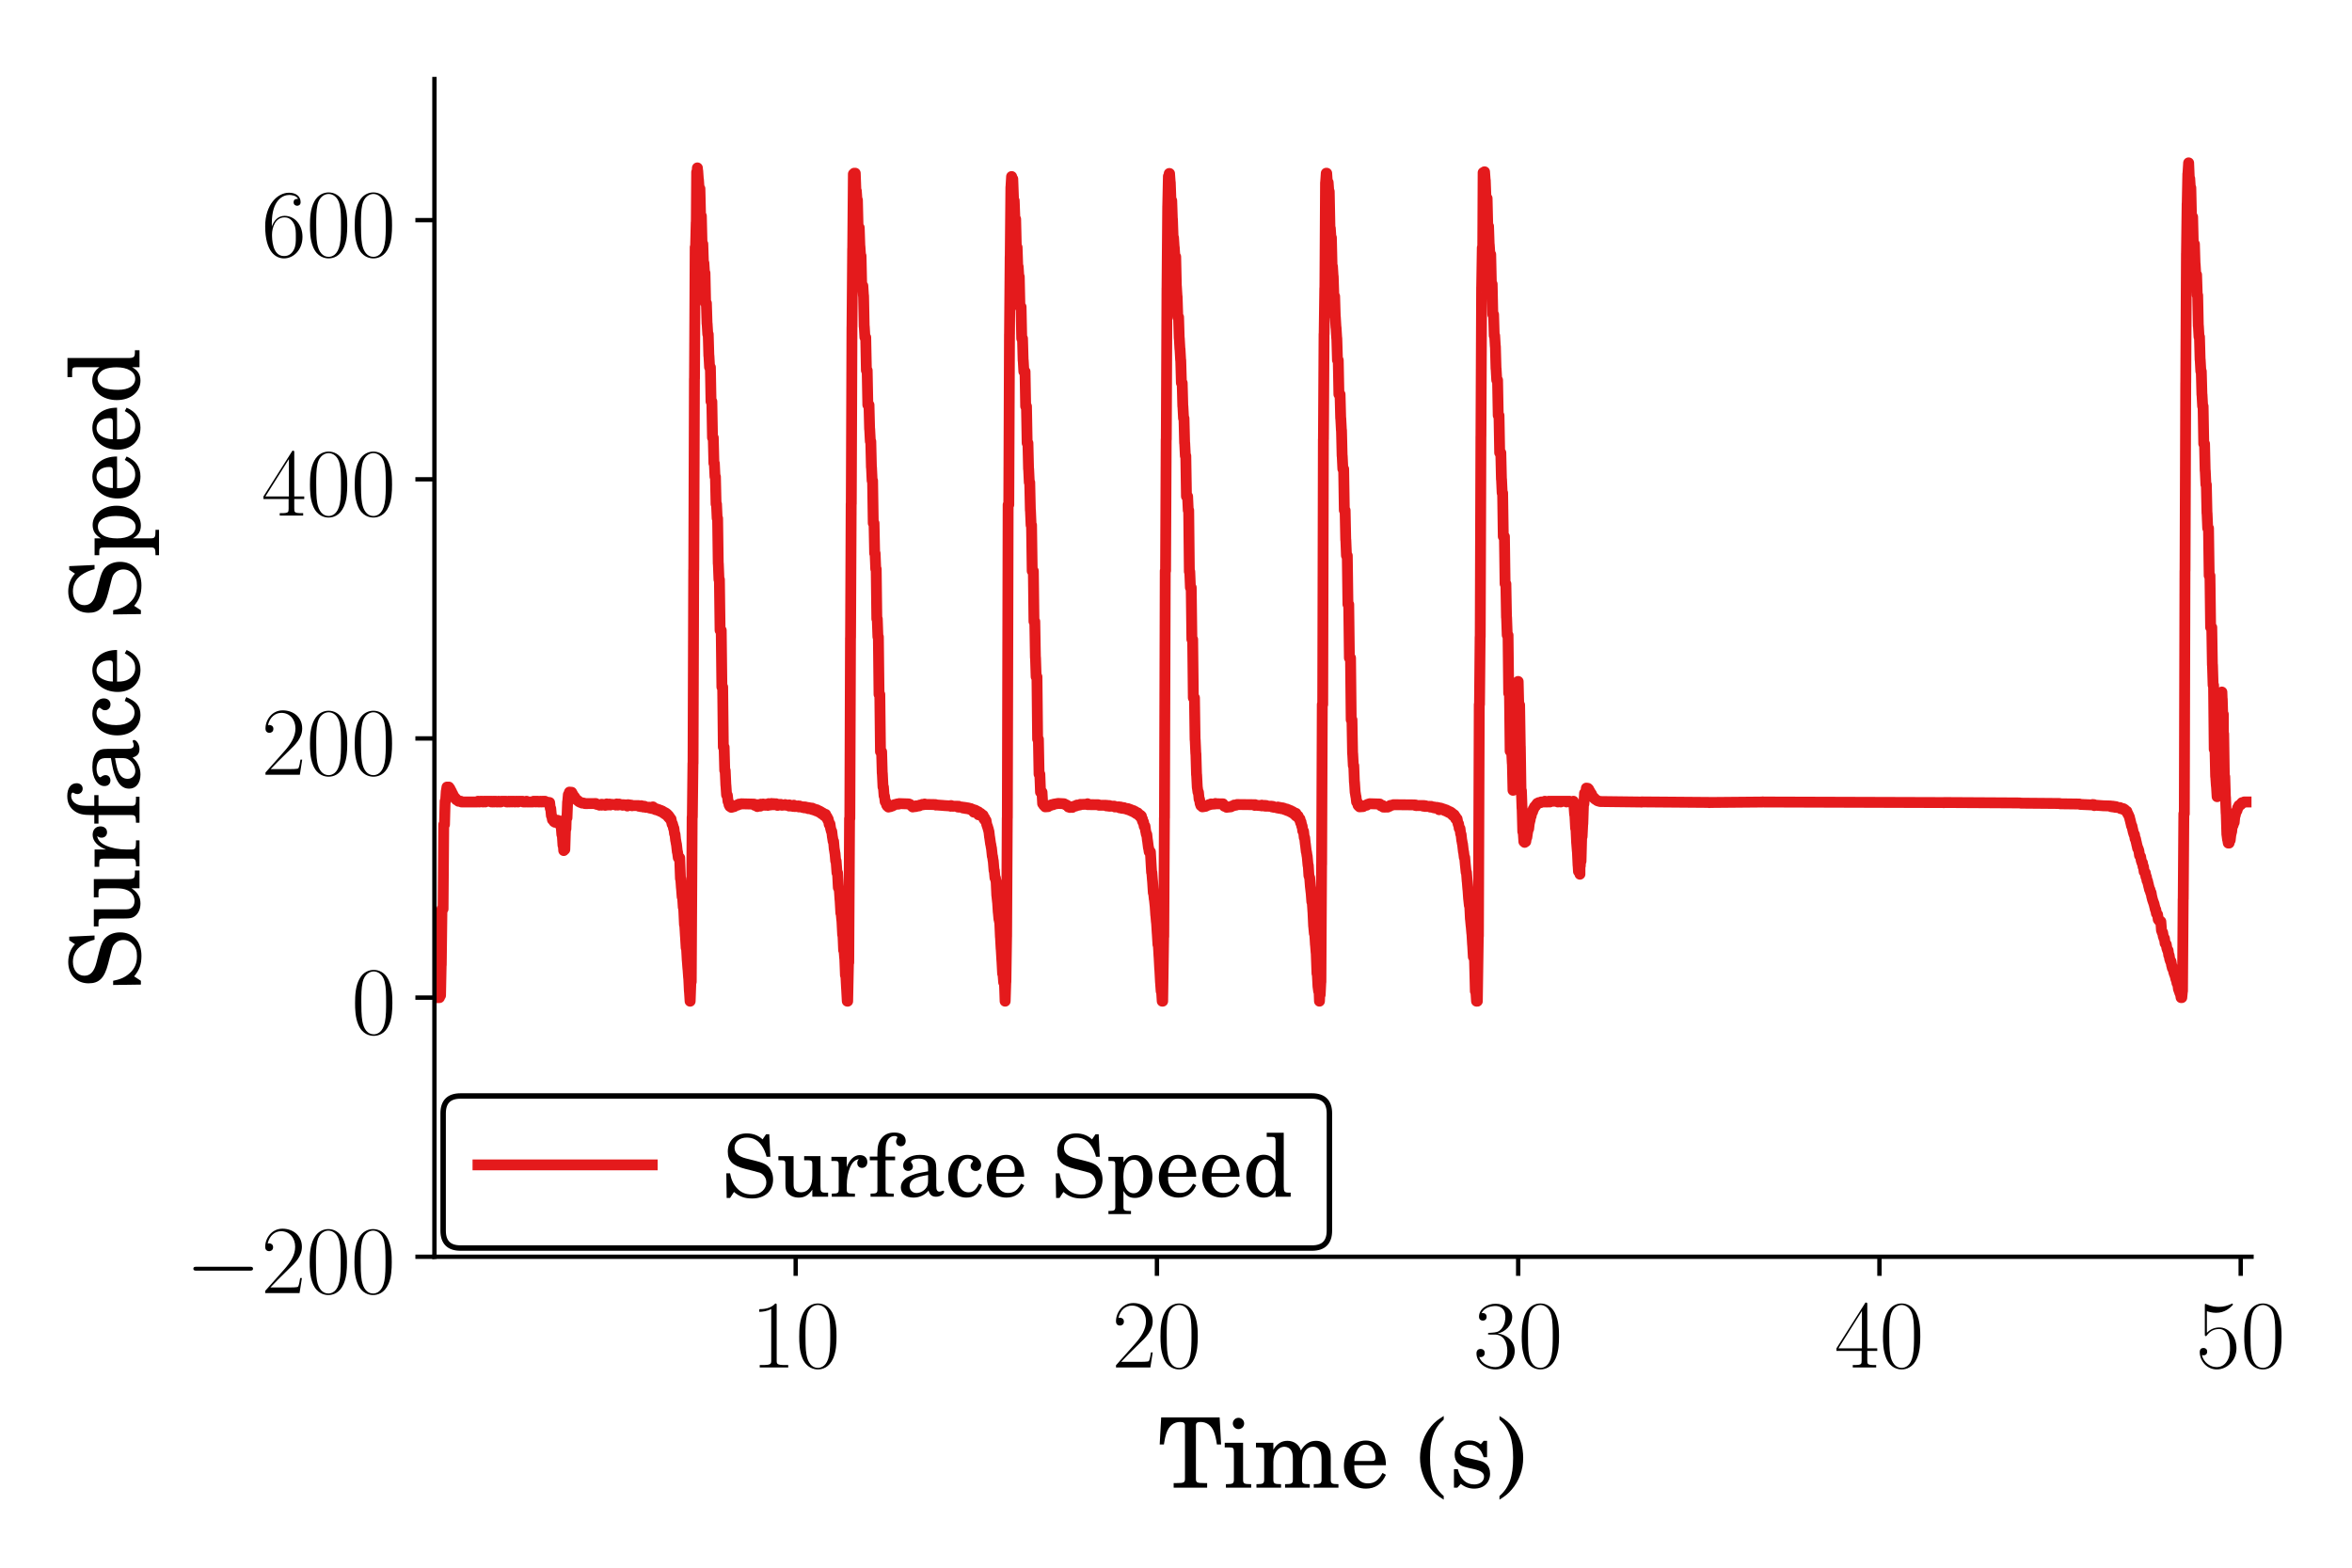 <?xml version="1.0" encoding="utf-8" standalone="no"?>
<!DOCTYPE svg PUBLIC "-//W3C//DTD SVG 1.1//EN"
  "http://www.w3.org/Graphics/SVG/1.1/DTD/svg11.dtd">
<!-- Created with matplotlib (https://matplotlib.org/) -->
<svg height="288pt" version="1.1" viewBox="0 0 432 288" width="432pt" xmlns="http://www.w3.org/2000/svg" xmlns:xlink="http://www.w3.org/1999/xlink">
 <defs>
  <style type="text/css">
*{stroke-linecap:butt;stroke-linejoin:round;}
  </style>
 </defs>
 <g id="figure_1">
  <g id="patch_1">
   <path d="M 0 288 
L 432 288 
L 432 0 
L 0 0 
z
" style="fill:#ffffff;"/>
  </g>
  <g id="axes_1">
   <g id="patch_2">
    <path d="M 79.793 230.88 
L 413.542 230.88 
L 413.542 14.52 
L 79.793 14.52 
z
" style="fill:#ffffff;"/>
   </g>
   <g id="matplotlib.axis_1">
    <g id="xtick_1">
     <g id="line2d_1">
      <defs>
       <path d="M 0 0 
L 0 3.5 
" id="mca4a5ec8ae" style="stroke:#000000;stroke-width:0.8;"/>
      </defs>
      <g>
       <use style="stroke:#000000;stroke-width:0.8;" x="146.146" xlink:href="#mca4a5ec8ae" y="230.88"/>
      </g>
     </g>
     <g id="text_1">
      <!-- $10$ -->
      <defs>
       <path d="M 26.594 63.406 
C 26.594 65.5 26.5 65.5 25.094 65.5 
C 21.203 61.188 15.297 59.797 9.703 59.797 
C 9.406 59.797 8.906 59.797 8.797 59.5 
C 8.703 59.297 8.703 59.094 8.703 57 
C 11.797 57 17 57.594 21 59.984 
L 21 7.203 
C 21 3.688 20.797 2.5 12.203 2.5 
L 9.203 2.5 
L 9.203 0 
C 14 0 19 0 23.797 0 
C 28.594 0 33.594 0 38.406 0 
L 38.406 2.5 
L 35.406 2.5 
C 26.797 2.5 26.594 3.594 26.594 7.156 
z
" id="CMR17-49"/>
       <path d="M 42 31.641 
C 42 37.75 41.906 48.125 37.703 56.109 
C 34 63.109 28.094 65.594 22.906 65.594 
C 18.094 65.594 12 63.406 8.203 56.203 
C 4.203 48.719 3.797 39.438 3.797 31.641 
C 3.797 25.953 3.906 17.281 7 9.672 
C 11.297 -0.609 19 -2 22.906 -2 
C 27.5 -2 34.5 -0.109 38.594 9.375 
C 41.594 16.281 42 24.359 42 31.641 
z
M 22.906 -0.406 
C 16.5 -0.406 12.703 5.078 11.297 12.688 
C 10.203 18.562 10.203 27.156 10.203 32.75 
C 10.203 40.438 10.203 46.828 11.5 52.922 
C 13.406 61.391 19 64 22.906 64 
C 27 64 32.297 61.297 34.203 53.125 
C 35.5 47.438 35.594 40.734 35.594 32.75 
C 35.594 26.25 35.594 18.266 34.406 12.375 
C 32.297 1.484 26.406 -0.406 22.906 -0.406 
z
" id="CMR17-48"/>
      </defs>
      <g transform="translate(137.891 251.218)scale(0.18 -0.18)">
       <use transform="scale(0.996)" xlink:href="#CMR17-49"/>
       <use transform="translate(45.69 0)scale(0.996)" xlink:href="#CMR17-48"/>
      </g>
     </g>
    </g>
    <g id="xtick_2">
     <g id="line2d_2">
      <g>
       <use style="stroke:#000000;stroke-width:0.8;" x="212.499" xlink:href="#mca4a5ec8ae" y="230.88"/>
      </g>
     </g>
     <g id="text_2">
      <!-- $20$ -->
      <defs>
       <path d="M 41.703 15.453 
L 39.906 15.453 
C 38.906 8.375 38.094 7.172 37.703 6.562 
C 37.203 5.766 30 5.766 28.594 5.766 
L 9.406 5.766 
C 13 9.672 20 16.75 28.5 24.953 
C 34.594 30.734 41.703 37.531 41.703 47.422 
C 41.703 59.219 32.297 66 21.797 66 
C 10.797 66 4.094 56.312 4.094 47.344 
C 4.094 43.438 7 42.938 8.203 42.938 
C 9.203 42.938 12.203 43.547 12.203 47.031 
C 12.203 50.109 9.594 51 8.203 51 
C 7.594 51 7 50.906 6.594 50.703 
C 8.5 59.219 14.297 63.406 20.406 63.406 
C 29.094 63.406 34.797 56.516 34.797 47.422 
C 34.797 38.734 29.703 31.25 24 24.75 
L 4.094 2.281 
L 4.094 0 
L 39.297 0 
z
" id="CMR17-50"/>
      </defs>
      <g transform="translate(204.244 251.218)scale(0.18 -0.18)">
       <use transform="scale(0.996)" xlink:href="#CMR17-50"/>
       <use transform="translate(45.69 0)scale(0.996)" xlink:href="#CMR17-48"/>
      </g>
     </g>
    </g>
    <g id="xtick_3">
     <g id="line2d_3">
      <g>
       <use style="stroke:#000000;stroke-width:0.8;" x="278.852" xlink:href="#mca4a5ec8ae" y="230.88"/>
      </g>
     </g>
     <g id="text_3">
      <!-- $30$ -->
      <defs>
       <path d="M 22.094 33.703 
C 31 33.703 34.906 25.969 34.906 17.031 
C 34.906 5 28.5 0.391 22.703 0.391 
C 17.406 0.391 8.797 3.031 6.094 10.828 
C 6.594 10.625 7.094 10.625 7.594 10.625 
C 10 10.625 11.797 12.219 11.797 14.812 
C 11.797 17.703 9.594 19 7.594 19 
C 5.906 19 3.297 18.203 3.297 14.469 
C 3.297 5.234 12.297 -2 22.906 -2 
C 34 -2 42.5 6.719 42.5 16.953 
C 42.5 26.672 34.5 33.703 25 34.797 
C 32.594 36.375 39.906 43.062 39.906 52.016 
C 39.906 59.688 32 65.297 23 65.297 
C 13.906 65.297 5.906 59.828 5.906 52.016 
C 5.906 48.594 8.5 48 9.797 48 
C 11.906 48 13.703 49.297 13.703 51.891 
C 13.703 54.469 11.906 55.766 9.797 55.766 
C 9.406 55.766 8.906 55.766 8.5 55.578 
C 11.406 61.859 19.297 63 22.797 63 
C 26.297 63 32.906 61.328 32.906 51.875 
C 32.906 49.109 32.5 44.188 29.094 39.844 
C 26.094 36 22.703 36 19.406 35.688 
C 18.906 35.688 16.594 35.453 16.203 35.453 
C 15.5 35.359 15.094 35.266 15.094 34.5 
C 15.094 33.797 15.203 33.703 17.203 33.703 
z
" id="CMR17-51"/>
      </defs>
      <g transform="translate(270.597 251.218)scale(0.18 -0.18)">
       <use transform="scale(0.996)" xlink:href="#CMR17-51"/>
       <use transform="translate(45.69 0)scale(0.996)" xlink:href="#CMR17-48"/>
      </g>
     </g>
    </g>
    <g id="xtick_4">
     <g id="line2d_4">
      <g>
       <use style="stroke:#000000;stroke-width:0.8;" x="345.205" xlink:href="#mca4a5ec8ae" y="230.88"/>
      </g>
     </g>
     <g id="text_4">
      <!-- $40$ -->
      <defs>
       <path d="M 33.594 64.406 
C 33.594 66.5 33.5 66.5 31.703 66.5 
L 2 19.594 
L 2 17 
L 27.797 17 
L 27.797 7.141 
C 27.797 3.5 27.594 2.5 20.594 2.5 
L 18.703 2.5 
L 18.703 0 
C 21.906 0 27.297 0 30.703 0 
C 34.094 0 39.5 0 42.703 0 
L 42.703 2.5 
L 40.797 2.5 
C 33.797 2.5 33.594 3.5 33.594 7.141 
L 33.594 17 
L 43.797 17 
L 43.797 19.594 
L 33.594 19.594 
z
M 28.094 57.859 
L 28.094 19.594 
L 4 19.594 
z
" id="CMR17-52"/>
      </defs>
      <g transform="translate(336.95 251.218)scale(0.18 -0.18)">
       <use transform="scale(0.996)" xlink:href="#CMR17-52"/>
       <use transform="translate(45.69 0)scale(0.996)" xlink:href="#CMR17-48"/>
      </g>
     </g>
    </g>
    <g id="xtick_5">
     <g id="line2d_5">
      <g>
       <use style="stroke:#000000;stroke-width:0.8;" x="411.559" xlink:href="#mca4a5ec8ae" y="230.88"/>
      </g>
     </g>
     <g id="text_5">
      <!-- $50$ -->
      <defs>
       <path d="M 11.406 57.688 
C 12.406 57.281 16.5 56 20.703 56 
C 30 56 35.094 61.109 38 64.062 
C 38 64.953 38 65.5 37.406 65.5 
C 37.297 65.5 37.094 65.5 36.297 65.047 
C 32.797 63.406 28.703 62.078 23.703 62.078 
C 20.703 62.078 16.203 62.484 11.297 64.672 
C 10.203 65.172 10 65.172 9.906 65.172 
C 9.406 65.172 9.297 65.062 9.297 63.078 
L 9.297 34.422 
C 9.297 32.641 9.297 32.141 10.297 32.141 
C 10.797 32.141 11 32.344 11.5 33.031 
C 14.703 37.516 19.094 39.406 24.094 39.406 
C 27.594 39.406 35.094 37.219 35.094 20.141 
C 35.094 16.953 35.094 11.172 32.094 6.578 
C 29.594 2.484 25.703 0.391 21.406 0.391 
C 14.797 0.391 8.094 5 6.297 12.719 
C 6.703 12.609 7.5 12.422 7.906 12.422 
C 9.203 12.422 11.703 13.125 11.703 16.219 
C 11.703 18.906 9.797 20 7.906 20 
C 5.594 20 4.094 18.594 4.094 15.797 
C 4.094 7.094 11 -2 21.594 -2 
C 31.906 -2 41.703 6.875 41.703 19.75 
C 41.703 31.719 33.906 41 24.203 41 
C 19.094 41 14.797 39.109 11.406 35.531 
z
" id="CMR17-53"/>
      </defs>
      <g transform="translate(403.303 251.218)scale(0.18 -0.18)">
       <use transform="scale(0.996)" xlink:href="#CMR17-53"/>
       <use transform="translate(45.69 0)scale(0.996)" xlink:href="#CMR17-48"/>
      </g>
     </g>
    </g>
    <g id="text_6">
     <!-- Time (s) -->
     <defs>
      <path d="M 63.297 72 
L 3.406 72 
L 1.906 44.266 
L 6.203 44.266 
C 6.906 49.25 7.797 53.047 8.906 56.234 
C 11.5 63.516 16.297 67.312 23.094 67.312 
C 26.406 67.312 27.797 66.203 27.797 63.719 
L 27.797 12.281 
L 27.797 9.375 
C 27.797 5.188 26.906 4.688 18.797 4.688 
L 16.203 4.688 
L 16.203 0 
L 50.5 0 
L 50.5 4.688 
L 47.906 4.688 
C 39.906 4.688 39 5.188 39 9.375 
L 39 12.281 
L 39 63.719 
C 39 66.203 40.406 67.312 43.703 67.312 
C 49.797 67.312 54.703 63.906 57.203 57.922 
C 58.703 54.25 59.703 49.953 60.5 44.266 
L 64.797 44.266 
z
" id="Century_Schoolbook_L_Roman-84"/>
      <path d="M 20.594 46 
L 1.797 46 
L 1.797 41.219 
L 6.906 41.219 
C 10.594 41.219 11.203 40.516 11.203 36.203 
L 11.203 12.297 
L 11.203 8.297 
C 11.203 4.297 10.094 3.594 3.703 3.594 
L 3 3.594 
L 3 0 
L 28.906 0 
L 28.906 3.594 
L 28.203 3.594 
C 21.703 3.594 20.594 4.281 20.594 8.219 
L 20.594 12.172 
z
M 15.906 71.578 
C 12.703 71.578 10.094 68.984 10.094 65.797 
C 10.094 62.703 12.703 60 15.797 60 
C 19.094 60 21.703 62.594 21.703 65.797 
C 21.703 68.984 19.094 71.578 15.906 71.578 
z
" id="Century_Schoolbook_L_Roman-105"/>
      <path d="M 20.094 46 
L 2.297 46 
L 2.297 41.219 
L 6.406 41.219 
C 10.094 41.219 10.703 40.516 10.703 36.203 
L 10.703 12.297 
L 10.703 8.406 
C 10.703 4.297 9.594 3.594 3.203 3.594 
L 2.797 3.594 
L 2.797 0 
L 28 0 
L 28 3.594 
L 27.594 3.594 
C 21.203 3.594 20.094 4.297 20.094 8.391 
L 20.094 12.281 
L 20.094 26.453 
C 20.094 35.328 25 41.922 31.5 41.922 
C 34.094 41.922 36.906 40.516 38.094 38.625 
C 39.5 36.734 40.094 33.828 40.094 29.734 
L 40.094 12.281 
L 40.094 8.281 
C 40.094 4.297 39 3.594 32.5 3.594 
L 32.094 3.594 
L 32.094 0 
L 57.406 0 
L 57.406 3.594 
L 57 3.594 
C 50.594 3.594 49.5 4.297 49.5 8.281 
L 49.5 12.281 
L 49.5 25.547 
C 49.5 35.531 54 41.922 61 41.922 
C 64.297 41.922 67 40.016 68.297 36.922 
C 69.203 34.734 69.5 32.531 69.5 28.641 
L 69.5 12.281 
L 69.5 8.281 
C 69.5 4.297 68.406 3.594 61.906 3.594 
L 61.5 3.594 
L 61.5 0 
L 86.797 0 
L 86.797 3.594 
L 86.406 3.594 
C 80 3.594 78.906 4.297 78.906 8.391 
L 78.906 12.281 
L 78.906 30.641 
C 78.906 36.828 78.297 38.922 75.703 42.312 
C 72.797 46.016 68.703 48 63.906 48 
C 57.406 48 52.594 44.938 48.297 38.109 
C 46.594 44.047 41.203 48 34.5 48 
C 28.5 48 24 45.141 20.094 38.922 
z
" id="Century_Schoolbook_L_Roman-109"/>
      <path d="M 46.5 23 
C 46.594 37.812 38.094 48.281 25.906 48.281 
C 13.094 48.281 3.5 37.25 3.5 22.344 
C 3.5 8.438 12.594 -1 26.094 -1 
C 35.594 -1 42.406 3.688 46.5 13.188 
L 43 15.094 
C 38.906 7.391 34.703 4.391 28 4.391 
C 22.906 4.391 19.203 6.594 16.594 11 
C 14.797 14 14 17.5 14.094 23 
z
M 14.203 27.297 
C 14.203 30.344 14.594 32.5 15.594 35.25 
C 17.703 41.141 20.906 44 25.703 44 
C 31.797 44 35.797 38.781 35.797 30.922 
C 35.797 28.078 34.906 27.297 31.703 27.297 
z
" id="Century_Schoolbook_L_Roman-101"/>
      <path d="M 27.906 73.453 
C 21.906 69.766 18.703 67.172 15.297 63.172 
C 7.703 54.188 3.594 42.719 3.594 30.641 
C 3.594 19.266 7.203 8.578 13.906 -0.297 
C 17.703 -5.094 21.094 -8.078 27.906 -12.281 
L 27.906 -8.578 
C 17.906 0.203 13.906 11.484 13.906 30.641 
C 13.906 49.797 17.906 60.984 27.906 69.766 
z
" id="Century_Schoolbook_L_Roman-40"/>
      <path d="M 39 48 
L 35.5 48 
L 32.594 44.406 
C 29 47.203 25.406 48.391 20.406 48.391 
C 11.594 48.391 5.797 42.625 5.797 33.953 
C 5.797 30.078 7.094 26.781 9.297 24.812 
C 11.594 22.703 13.906 21.719 19.906 20.312 
L 25.203 19.125 
C 33.094 17.234 35.906 15.234 35.906 11.266 
C 35.906 6.578 31.797 3.297 25.906 3.297 
C 17.5 3.297 11.5 8.766 9.094 18.875 
L 5.094 18.875 
L 5.094 0 
L 8.594 0 
L 12.094 3.906 
C 16.203 0.594 20.797 -1 25.797 -1 
C 35.594 -1 42.094 5.078 42.094 14.344 
C 42.094 18.719 40.703 22.094 37.906 24.391 
C 35.5 26.484 33.5 27.281 27.406 28.562 
L 22.406 29.672 
C 16.906 30.859 16.906 30.859 15.094 31.859 
C 12.906 32.859 11.594 34.938 11.594 37.141 
C 11.594 41.109 15.406 44 20.906 44 
C 24.703 44 27.797 42.703 30.594 40.016 
C 32.797 37.812 33.906 35.828 35.5 31.234 
L 39 31.234 
z
" id="Century_Schoolbook_L_Roman-115"/>
      <path d="M 5.406 -12.281 
C 11.406 -8.578 14.594 -5.984 18 -1.891 
C 25.594 6.984 29.703 18.562 29.703 30.641 
C 29.703 42.016 26.094 52.703 19.406 61.484 
C 15.594 66.375 12.203 69.359 5.406 73.453 
L 5.406 69.766 
C 15.406 60.984 19.406 49.797 19.406 30.641 
C 19.406 11.375 15.406 0.203 5.406 -8.578 
z
" id="Century_Schoolbook_L_Roman-41"/>
     </defs>
     <g transform="translate(212.666 273.246)scale(0.18 -0.18)">
      <use transform="translate(0 -0.292)scale(0.996)" xlink:href="#Century_Schoolbook_L_Roman-84"/>
      <use transform="translate(66.45 -0.292)scale(0.996)" xlink:href="#Century_Schoolbook_L_Roman-105"/>
      <use transform="translate(97.831 -0.292)scale(0.996)" xlink:href="#Century_Schoolbook_L_Roman-109"/>
      <use transform="translate(186.398 -0.292)scale(0.996)" xlink:href="#Century_Schoolbook_L_Roman-101"/>
      <use transform="translate(263.907 -0.292)scale(0.996)" xlink:href="#Century_Schoolbook_L_Roman-40"/>
      <use transform="translate(297.082 -0.292)scale(0.996)" xlink:href="#Century_Schoolbook_L_Roman-115"/>
      <use transform="translate(343.208 -0.292)scale(0.996)" xlink:href="#Century_Schoolbook_L_Roman-41"/>
     </g>
    </g>
   </g>
   <g id="matplotlib.axis_2">
    <g id="ytick_1">
     <g id="line2d_6">
      <defs>
       <path d="M 0 0 
L -3.5 0 
" id="m3b4207b271" style="stroke:#000000;stroke-width:0.8;"/>
      </defs>
      <g>
       <use style="stroke:#000000;stroke-width:0.8;" x="79.793" xlink:href="#m3b4207b271" y="230.88"/>
      </g>
     </g>
     <g id="text_7">
      <!-- $-200$ -->
      <defs>
       <path d="M 65.906 23 
C 67.594 23 69.406 23 69.406 25 
C 69.406 27 67.594 27 65.906 27 
L 11.797 27 
C 10.094 27 8.297 27 8.297 25 
C 8.297 23 10.094 23 11.797 23 
z
" id="CMSY10-0"/>
      </defs>
      <g transform="translate(34.028 237.549)scale(0.18 -0.18)">
       <use transform="translate(0 -0.031)scale(0.996)" xlink:href="#CMSY10-0"/>
       <use transform="translate(77.487 -0.031)scale(0.996)" xlink:href="#CMR17-50"/>
       <use transform="translate(123.178 -0.031)scale(0.996)" xlink:href="#CMR17-48"/>
       <use transform="translate(168.868 -0.031)scale(0.996)" xlink:href="#CMR17-48"/>
      </g>
     </g>
    </g>
    <g id="ytick_2">
     <g id="line2d_7">
      <g>
       <use style="stroke:#000000;stroke-width:0.8;" x="79.793" xlink:href="#m3b4207b271" y="183.27"/>
      </g>
     </g>
     <g id="text_8">
      <!-- $0$ -->
      <g transform="translate(64.538 189.939)scale(0.18 -0.18)">
       <use transform="scale(0.996)" xlink:href="#CMR17-48"/>
      </g>
     </g>
    </g>
    <g id="ytick_3">
     <g id="line2d_8">
      <g>
       <use style="stroke:#000000;stroke-width:0.8;" x="79.793" xlink:href="#m3b4207b271" y="135.66"/>
      </g>
     </g>
     <g id="text_9">
      <!-- $200$ -->
      <g transform="translate(48.028 142.329)scale(0.18 -0.18)">
       <use transform="scale(0.996)" xlink:href="#CMR17-50"/>
       <use transform="translate(45.69 0)scale(0.996)" xlink:href="#CMR17-48"/>
       <use transform="translate(91.381 0)scale(0.996)" xlink:href="#CMR17-48"/>
      </g>
     </g>
    </g>
    <g id="ytick_4">
     <g id="line2d_9">
      <g>
       <use style="stroke:#000000;stroke-width:0.8;" x="79.793" xlink:href="#m3b4207b271" y="88.051"/>
      </g>
     </g>
     <g id="text_10">
      <!-- $400$ -->
      <g transform="translate(48.028 94.72)scale(0.18 -0.18)">
       <use transform="scale(0.996)" xlink:href="#CMR17-52"/>
       <use transform="translate(45.69 0)scale(0.996)" xlink:href="#CMR17-48"/>
       <use transform="translate(91.381 0)scale(0.996)" xlink:href="#CMR17-48"/>
      </g>
     </g>
    </g>
    <g id="ytick_5">
     <g id="line2d_10">
      <g>
       <use style="stroke:#000000;stroke-width:0.8;" x="79.793" xlink:href="#m3b4207b271" y="40.441"/>
      </g>
     </g>
     <g id="text_11">
      <!-- $600$ -->
      <defs>
       <path d="M 10.594 34 
C 10.594 57.656 21.797 63 28.297 63 
C 30.406 63 35.5 62.641 37.5 59 
C 35.906 59 32.906 59 32.906 55.516 
C 32.906 52.828 35.094 51.922 36.5 51.922 
C 37.406 51.922 40.094 52.312 40.094 55.625 
C 40.094 61.781 35.094 65.297 28.203 65.297 
C 16.297 65.297 3.797 52.969 3.797 31 
C 3.797 3.953 15.094 -2 23.094 -2 
C 32.797 -2 42 6.672 42 20.047 
C 42 32.516 33.906 41.594 23.703 41.594 
C 17.594 41.594 13.094 37.609 10.594 30.625 
z
M 23.094 0.391 
C 10.797 0.391 10.797 18.75 10.797 22.438 
C 10.797 29.625 14.203 40 23.5 40 
C 25.203 40 30.094 40 33.406 33.125 
C 35.203 29.219 35.203 25.141 35.203 20.141 
C 35.203 14.75 35.203 10.781 33.094 6.781 
C 30.906 2.672 27.703 0.391 23.094 0.391 
z
" id="CMR17-54"/>
      </defs>
      <g transform="translate(48.028 47.11)scale(0.18 -0.18)">
       <use transform="scale(0.996)" xlink:href="#CMR17-54"/>
       <use transform="translate(45.69 0)scale(0.996)" xlink:href="#CMR17-48"/>
       <use transform="translate(91.381 0)scale(0.996)" xlink:href="#CMR17-48"/>
      </g>
     </g>
    </g>
    <g id="text_12">
     <!-- Surface Speed -->
     <defs>
      <path d="M 54.594 72 
L 50.906 72 
L 46.906 66.094 
C 42.203 70.594 35.797 73 28.703 73 
C 15.594 73 6.797 64.609 6.797 52.156 
C 6.797 41.281 12.203 35.891 26.906 32.109 
L 36.406 29.703 
C 43.797 27.828 44.5 27.625 46.594 26.031 
C 49.594 23.734 51.203 20.438 51.203 16.547 
C 51.203 12.562 49.703 9.281 46.703 6.594 
C 43.406 3.688 40.094 2.594 34.594 2.594 
C 27.203 2.594 21.906 4.875 17.203 10.031 
C 13 14.703 10.906 19.375 9.406 27 
L 5.094 27 
L 5.5 -1.438 
L 9.406 -1.438 
L 13.906 5.469 
C 20.594 0 26.203 -2 34.906 -2 
C 49.594 -2 59 6.594 59 19.938 
C 59 26.109 56.906 31.406 53 35.203 
C 50.297 37.797 46.406 39.484 38.406 41.484 
L 27.703 44.172 
C 18.797 46.469 14.594 50.359 14.594 56.438 
C 14.594 63.406 20.297 68.203 28.797 68.203 
C 35.797 68.203 41.5 65.188 45.5 59.484 
C 48.406 55.375 50.203 51.156 51.5 46.047 
L 55.797 46.047 
z
" id="Century_Schoolbook_L_Roman-83"/>
      <path d="M 41.203 0 
L 59.406 0 
L 59.406 4.703 
L 56.906 4.703 
C 51.406 4.703 50.594 5.594 50.594 11.953 
L 50.594 46.781 
L 31.797 46.781 
L 31.797 42 
L 36.906 42 
C 40.594 42 41.203 41.297 41.203 36.953 
L 41.203 24.562 
C 41.203 18.812 40.594 15.484 39.094 12.156 
C 37 7.719 33 5.094 28.094 5.094 
C 25 5.094 22.406 6.188 21.094 8.172 
C 19.797 10.047 19.594 11.047 19.594 16.5 
L 19.594 46.781 
L 2.094 46.781 
L 2.094 42 
L 5.906 42 
C 9.594 42 10.203 41.297 10.203 36.953 
L 10.203 15.219 
C 10.203 10.078 10.594 7.766 12.094 5.453 
C 14.797 1.312 19.594 -1 25.594 -1 
C 32.203 -1 36.797 1.719 41.203 8.125 
z
" id="Century_Schoolbook_L_Roman-117"/>
      <path d="M 19.797 46 
L 2.094 46 
L 2.094 41.219 
L 6.203 41.219 
C 9.906 41.219 10.5 40.516 10.5 36.203 
L 10.5 12.297 
L 10.5 8.297 
C 10.5 4.297 9.406 3.594 2.906 3.594 
L 2.5 3.594 
L 2.5 0 
L 29.203 0 
L 29.203 3.594 
L 27.297 3.594 
C 20.906 3.594 19.797 4.297 19.797 8.297 
L 19.797 12.297 
L 19.797 13.297 
C 19.797 20.812 21.203 28.406 23.703 34.109 
C 26.094 39.703 29.5 42.812 33.703 43.312 
C 32.297 41.703 31.906 40.688 31.906 38.766 
C 31.906 35.547 34.203 33.234 37.406 33.234 
C 41 33.234 43.5 35.938 43.5 40.016 
C 43.5 44.812 40.094 48 34.797 48 
C 28.5 48 23 42.922 19.797 34.141 
z
" id="Century_Schoolbook_L_Roman-114"/>
      <path d="M 20.094 46.297 
L 20.094 52.141 
C 20.094 57.266 20.406 60.656 21.203 62.719 
C 22.797 67.234 26.297 70 30.297 70 
C 32.406 70 33.703 69.391 33.703 68.25 
C 33.703 67.922 33.594 67.734 33.094 66.906 
C 32.5 65.891 32.203 64.75 32.203 63.625 
C 32.203 60.547 34.594 58.203 37.703 58.203 
C 41 58.203 43.297 60.734 43.297 64.406 
C 43.297 70.328 38.297 74 30.203 74 
C 23.297 74 18.297 71.531 14.703 66.438 
C 11.703 62.141 10.703 57.734 10.703 49.469 
L 10.703 46.297 
L 1.906 46.297 
L 1.906 42 
L 10.703 42 
L 10.703 12.234 
L 10.703 8.25 
C 10.703 4.297 9.594 3.594 3.203 3.594 
L 2.797 3.594 
L 2.797 0 
L 29.5 0 
L 29.5 3.594 
L 27.703 3.594 
C 21.203 3.594 20.094 4.297 20.094 8.25 
L 20.094 12.234 
L 20.094 42 
L 31.094 42 
L 31.094 46.297 
z
" id="Century_Schoolbook_L_Roman-102"/>
      <path d="M 45.203 32.578 
C 45.203 38.797 44.094 41.969 41.203 44.344 
C 37.906 46.906 33 48.281 26.594 48.281 
C 15.406 48.281 7.094 43.047 7.094 35.922 
C 7.094 32.156 9.406 29.781 12.906 29.781 
C 16 29.781 18.297 31.859 18.297 34.812 
C 18.297 36.109 17.797 37.484 16.797 38.875 
C 16.203 39.547 16.094 39.844 16.094 40.156 
C 16.094 42.219 20.203 44 25 44 
C 28.094 44 31.594 43.016 33.203 41.531 
C 35.094 39.953 35.797 37.578 35.797 33.125 
L 35.797 29.281 
C 25.297 27.484 22.094 26.688 17.203 24.812 
C 8.594 21.609 4.406 16.938 4.406 10.656 
C 4.406 3.578 10.094 -1 18.906 -1 
C 25.797 -1 32 1.859 36.297 7.062 
C 37.906 1.984 40.406 0 45.094 0 
C 49.594 0 54.297 2.891 54.297 5.781 
C 54.297 6.469 53.797 6.969 53.297 6.969 
C 52.906 6.969 52.5 6.875 51.797 6.578 
C 50.203 6 49.797 5.891 49 5.891 
C 46.203 5.891 45.203 7.781 45.203 12.719 
z
M 35.797 20.469 
C 35.797 14.469 35.5 13.078 33.797 10.484 
C 31.297 6.781 26.703 4.297 22.406 4.297 
C 17.906 4.297 14.5 7.594 14.5 12.078 
C 14.5 16.266 16.594 19.266 21 21.359 
C 24.094 22.75 28 23.75 35.797 25.047 
z
" id="Century_Schoolbook_L_Roman-97"/>
      <path d="M 38.703 15.125 
C 35.5 7.969 32.094 5.094 26.906 5.094 
C 18.906 5.094 13.906 12.328 13.906 23.938 
C 13.906 35.953 18.797 44 26.203 44 
C 29.203 44 31.797 42.594 31.797 41.016 
C 31.797 40.719 31.594 40.422 31.203 39.812 
C 29.594 37.938 29.203 36.938 29.203 35.266 
C 29.203 31.984 31.703 29.703 35.203 29.703 
C 38.703 29.703 41.297 32.484 41.297 36.453 
C 41.297 43.109 34.594 48.281 25.703 48.281 
C 12.703 48.281 3.406 37.656 3.406 22.844 
C 3.406 8.734 11.906 -1 24.297 -1 
C 33.203 -1 38.297 3.078 42.594 13.625 
z
" id="Century_Schoolbook_L_Roman-99"/>
      <path d="M 20.094 46 
L 2.797 46 
L 2.797 41.219 
L 6.406 41.219 
C 10.094 41.219 10.703 40.516 10.703 36.219 
L 10.703 -7.75 
L 10.703 -11.719 
C 10.703 -15.719 9.594 -16.406 3.203 -16.406 
L 2.797 -16.406 
L 2.797 -20 
L 28.797 -20 
L 28.797 -16.406 
L 27.703 -16.406 
C 21.203 -16.406 20.094 -15.719 20.094 -11.734 
L 20.094 -7.75 
L 20.094 6.688 
C 23.406 0.906 27.203 -1.391 33.297 -1.391 
C 44.906 -1.391 53.5 9.266 53.5 23.5 
C 53.5 37.266 44.906 48 33.906 48 
C 27.703 48 23.594 45.438 20.094 39.516 
z
M 32.094 42.609 
C 39 42.609 43 35.75 43 24.094 
C 43 11.266 38.906 4 31.797 4 
C 24.703 4 20 11.375 20 22.812 
C 20 35.141 24.5 42.609 32.094 42.609 
z
" id="Century_Schoolbook_L_Roman-112"/>
      <path d="M 38 0 
L 55.406 0 
L 55.406 4.703 
L 53.594 4.703 
C 48.203 4.703 47.406 5.703 47.406 11.969 
L 47.406 73.781 
L 27.797 73.781 
L 27.797 69 
L 33.703 69 
C 37.297 69 38 68.281 38 63.922 
L 38 41 
C 34.297 46.094 30 48.391 24.203 48.391 
C 12.906 48.391 4.297 37.547 4.297 23.203 
C 4.297 9.062 12.594 -1 24.203 -1 
C 30.5 -1 34.797 1.672 38 7.594 
z
M 26.203 43 
C 30.297 43 34.203 40.031 36 35.438 
C 37.203 32.453 37.906 28.281 37.906 23.516 
C 37.906 11.969 33.297 4.391 26.094 4.391 
C 19.094 4.391 14.797 10.969 14.797 22.016 
C 14.797 27.891 15.406 32.359 16.703 35.734 
C 18.406 40.125 22.094 43 26.203 43 
z
" id="Century_Schoolbook_L_Roman-100"/>
     </defs>
     <g transform="translate(25.338 181.866)rotate(-90)scale(0.18 -0.18)">
      <use transform="translate(0 -1.571)scale(0.996)" xlink:href="#Century_Schoolbook_L_Roman-83"/>
      <use transform="translate(62.764 -1.571)scale(0.996)" xlink:href="#Century_Schoolbook_L_Roman-117"/>
      <use transform="translate(123.636 -1.571)scale(0.996)" xlink:href="#Century_Schoolbook_L_Roman-114"/>
      <use transform="translate(167.869 -1.571)scale(0.996)" xlink:href="#Century_Schoolbook_L_Roman-102"/>
      <use transform="translate(201.044 -1.571)scale(0.996)" xlink:href="#Century_Schoolbook_L_Roman-97"/>
      <use transform="translate(256.436 -1.571)scale(0.996)" xlink:href="#Century_Schoolbook_L_Roman-99"/>
      <use transform="translate(300.67 -1.571)scale(0.996)" xlink:href="#Century_Schoolbook_L_Roman-101"/>
      <use transform="translate(378.178 -1.571)scale(0.996)" xlink:href="#Century_Schoolbook_L_Roman-83"/>
      <use transform="translate(440.942 -1.571)scale(0.996)" xlink:href="#Century_Schoolbook_L_Roman-112"/>
      <use transform="translate(498.127 -1.571)scale(0.996)" xlink:href="#Century_Schoolbook_L_Roman-101"/>
      <use transform="translate(547.941 -1.571)scale(0.996)" xlink:href="#Century_Schoolbook_L_Roman-101"/>
      <use transform="translate(597.754 -1.571)scale(0.996)" xlink:href="#Century_Schoolbook_L_Roman-100"/>
     </g>
    </g>
   </g>
   <g id="line2d_11">
    <path clip-path="url(#p3c646ac416)" d="M 79.793 183.27 
L 80.716 183.27 
L 80.828 182.88 
L 80.915 182.88 
L 81.027 177.28 
L 81.047 177.28 
L 81.173 166.991 
L 81.379 166.991 
L 81.499 151.494 
L 81.644 151.494 
L 81.757 147.196 
L 81.844 147.196 
L 81.963 145.373 
L 81.976 145.373 
L 82.096 144.592 
L 82.441 144.592 
L 82.56 144.852 
L 82.64 144.852 
L 82.759 145.243 
L 82.839 145.243 
L 82.952 145.503 
L 82.972 145.503 
L 83.091 145.894 
L 83.171 145.894 
L 83.29 146.285 
L 83.37 146.285 
L 83.489 146.545 
L 83.569 146.545 
L 83.682 146.675 
L 83.701 146.675 
L 83.821 146.936 
L 83.967 146.936 
L 84.08 147.066 
L 84.1 147.066 
L 84.212 147.196 
L 84.63 147.196 
L 84.743 147.326 
L 87.683 147.326 
L 87.795 147.196 
L 87.815 147.196 
L 87.928 147.326 
L 88.147 147.326 
L 88.26 147.196 
L 88.545 147.196 
L 88.658 147.326 
L 88.811 147.326 
L 88.923 147.196 
L 89.076 147.196 
L 89.142 147.326 
L 89.182 147.196 
L 90.138 147.196 
L 90.25 147.326 
L 90.27 147.326 
L 90.337 147.196 
L 90.377 147.326 
L 90.602 147.326 
L 90.669 147.196 
L 90.708 147.326 
L 90.801 147.326 
L 90.914 147.196 
L 91.067 147.196 
L 91.179 147.326 
L 91.465 147.326 
L 91.578 147.196 
L 91.597 147.196 
L 91.71 147.326 
L 91.996 147.326 
L 92.108 147.196 
L 92.925 147.196 
L 93.037 147.326 
L 93.323 147.326 
L 93.435 147.196 
L 93.455 147.196 
L 93.568 147.326 
L 93.654 147.326 
L 93.767 147.196 
L 93.986 147.196 
L 94.053 147.326 
L 94.092 147.196 
L 94.384 147.196 
L 94.497 147.326 
L 94.65 147.326 
L 94.762 147.196 
L 94.981 147.196 
L 95.094 147.326 
L 95.181 147.326 
L 95.293 147.196 
L 95.977 147.196 
L 96.09 147.326 
L 96.64 147.326 
L 96.707 147.196 
L 96.746 147.326 
L 97.901 147.326 
L 98.014 147.196 
L 98.299 147.196 
L 98.412 147.326 
L 98.432 147.326 
L 98.545 147.196 
L 98.764 147.196 
L 98.876 147.326 
L 99.162 147.326 
L 99.275 147.196 
L 99.294 147.196 
L 99.407 147.326 
L 99.56 147.326 
L 99.673 147.196 
L 99.759 147.196 
L 99.872 147.326 
L 99.892 147.326 
L 100.004 147.196 
L 100.091 147.196 
L 100.203 147.326 
L 100.953 147.436 
L 101.073 148.522 
L 101.152 148.522 
L 101.272 149.847 
L 101.351 149.94 
L 101.471 150.593 
L 101.484 150.593 
L 101.597 150.472 
L 101.617 150.472 
L 101.749 150.943 
L 101.816 150.987 
L 101.822 150.698 
L 101.882 150.698 
L 101.949 151.06 
L 101.995 151.058 
L 102.015 151.058 
L 102.128 150.71 
L 102.214 150.666 
L 102.333 151.155 
L 102.347 151.155 
L 102.413 150.693 
L 102.453 151.101 
L 102.546 151.181 
L 102.612 150.782 
L 102.619 151.21 
L 102.652 151.21 
L 102.745 151.282 
L 102.858 150.862 
L 102.877 150.862 
L 103.01 151.854 
L 103.077 151.755 
L 103.196 153.331 
L 103.276 153.292 
L 103.402 155.289 
L 103.475 155.289 
L 103.541 156.255 
L 103.587 155.847 
L 103.607 155.847 
L 103.674 155.66 
L 103.68 156.065 
L 103.707 156.065 
L 103.74 156.065 
L 103.86 152.285 
L 103.939 152.285 
L 104.005 150.221 
L 104.052 150.254 
L 104.138 150.254 
L 104.251 147.333 
L 104.271 147.333 
L 104.39 145.978 
L 104.47 146.019 
L 104.589 145.519 
L 105.001 145.55 
L 105.114 145.786 
L 105.133 145.786 
L 105.246 146.03 
L 105.266 146.03 
L 105.386 146.284 
L 105.532 146.387 
L 105.651 146.592 
L 105.664 146.592 
L 105.784 146.798 
L 105.863 146.849 
L 105.983 147.003 
L 106.195 147.106 
L 106.315 147.262 
L 106.527 147.369 
L 106.64 147.421 
L 106.859 147.483 
L 106.925 147.536 
L 106.971 147.49 
L 107.323 147.564 
L 107.443 147.628 
L 109.446 147.619 
L 109.559 147.756 
L 110.044 147.859 
L 110.11 147.921 
L 110.156 147.895 
L 110.442 147.812 
L 110.508 147.743 
L 110.515 147.916 
L 110.541 147.916 
L 110.707 147.87 
L 110.82 147.782 
L 111.039 147.81 
L 111.152 147.944 
L 111.172 147.944 
L 111.238 147.796 
L 111.284 147.864 
L 111.371 147.787 
L 111.437 147.685 
L 111.483 147.754 
L 111.503 147.754 
L 111.57 147.893 
L 111.616 147.835 
L 111.835 147.835 
L 111.948 147.714 
L 112.034 147.785 
L 112.101 147.888 
L 112.107 147.753 
L 112.14 147.753 
L 113.029 147.818 
L 113.096 147.896 
L 113.136 147.814 
L 113.162 147.814 
L 113.275 147.694 
L 113.361 147.774 
L 113.487 147.898 
L 113.627 147.865 
L 113.693 147.713 
L 113.739 147.723 
L 113.826 147.806 
L 113.892 147.851 
L 113.899 147.788 
L 113.932 147.788 
L 114.29 147.845 
L 114.357 147.932 
L 114.363 147.83 
L 114.396 147.83 
L 115.153 147.882 
L 115.219 148.072 
L 115.266 147.95 
L 115.285 147.95 
L 115.352 147.829 
L 115.398 147.843 
L 116.015 147.926 
L 116.082 148.029 
L 116.128 147.994 
L 117.276 147.994 
L 117.342 148.114 
L 117.382 148.009 
L 117.542 148.051 
L 117.654 148.175 
L 117.674 148.175 
L 117.787 148.016 
L 118.006 148.081 
L 118.125 148.252 
L 118.205 148.143 
L 118.324 148.112 
L 118.338 148.112 
L 118.404 148.249 
L 118.451 148.148 
L 118.537 148.189 
L 118.65 148.33 
L 119.267 148.288 
L 119.333 148.446 
L 119.373 148.3 
L 119.532 148.349 
L 119.645 148.516 
L 119.665 148.516 
L 119.731 148.388 
L 119.778 148.407 
L 119.798 148.407 
L 119.91 148.235 
L 119.93 148.235 
L 119.997 148.586 
L 120.043 148.45 
L 120.196 148.498 
L 120.308 148.693 
L 120.395 148.74 
L 120.461 148.557 
L 120.468 148.751 
L 120.501 148.751 
L 120.594 148.773 
L 120.66 148.629 
L 120.707 148.673 
L 120.793 148.673 
L 120.859 148.879 
L 120.899 148.705 
L 121.058 148.766 
L 121.171 148.988 
L 121.257 149.046 
L 121.324 148.866 
L 121.37 148.884 
L 121.39 148.884 
L 121.503 149.122 
L 121.589 149.187 
L 121.655 148.998 
L 121.702 149.051 
L 121.788 149.103 
L 121.854 149.367 
L 121.901 149.177 
L 122.054 149.232 
L 122.166 149.58 
L 122.186 149.58 
L 122.299 149.377 
L 122.319 149.377 
L 122.438 149.756 
L 122.452 149.756 
L 122.518 149.531 
L 122.564 149.606 
L 122.584 149.606 
L 122.704 150.053 
L 122.717 150.053 
L 122.783 149.803 
L 122.79 150.153 
L 122.823 150.153 
L 122.85 150.153 
L 122.916 150.292 
L 122.923 150.073 
L 122.956 150.073 
L 122.982 150.073 
L 123.095 150.45 
L 123.115 150.45 
L 123.182 150.633 
L 123.221 150.453 
L 123.248 150.453 
L 123.374 151.11 
L 123.381 151.11 
L 123.447 151.421 
L 123.493 151.342 
L 123.513 151.342 
L 123.626 151.79 
L 123.646 151.79 
L 123.712 152.187 
L 123.759 152.168 
L 123.779 152.168 
L 123.898 153.173 
L 123.978 153.237 
L 124.097 154.368 
L 124.11 154.368 
L 124.223 155.037 
L 124.243 155.037 
L 124.409 156.512 
L 124.442 156.512 
L 124.582 157.582 
L 124.84 157.582 
L 124.98 161.427 
L 125.039 161.427 
L 125.159 163.154 
L 125.172 163.154 
L 125.292 164.768 
L 125.371 164.768 
L 125.497 166.681 
L 125.57 166.681 
L 125.716 169.859 
L 125.769 169.859 
L 125.895 171.996 
L 125.902 171.996 
L 126.028 174.125 
L 126.101 174.125 
L 126.227 176.436 
L 126.234 176.436 
L 126.353 177.999 
L 126.366 177.999 
L 126.479 179.606 
L 126.499 179.606 
L 126.619 182.091 
L 126.632 182.091 
L 126.751 183.931 
L 126.765 183.931 
L 126.891 180.367 
L 126.964 180.367 
L 127.13 150.11 
L 127.163 150.11 
L 127.275 140.23 
L 127.295 140.23 
L 127.415 104.719 
L 127.428 104.719 
L 127.548 69.572 
L 127.561 69.572 
L 127.687 45.419 
L 127.76 45.419 
L 127.873 40.868 
L 127.893 40.868 
L 127.959 31.607 
L 128.005 32.02 
L 128.025 32.02 
L 128.092 30.845 
L 128.138 31.404 
L 128.158 31.404 
L 128.271 33.027 
L 128.291 33.027 
L 128.403 34.65 
L 128.556 34.65 
L 128.676 39.675 
L 128.822 39.675 
L 128.941 44.805 
L 129.087 44.805 
L 129.2 48.313 
L 129.286 48.313 
L 129.399 50.145 
L 129.485 50.145 
L 129.604 55.694 
L 129.75 55.694 
L 129.863 59.463 
L 129.883 59.463 
L 129.996 61.4 
L 130.082 61.4 
L 130.195 65.379 
L 130.215 65.379 
L 130.328 67.473 
L 130.48 67.473 
L 130.593 73.755 
L 130.746 73.755 
L 130.865 80.403 
L 131.011 80.403 
L 131.124 85.115 
L 131.21 85.115 
L 131.323 87.575 
L 131.409 87.575 
L 131.522 92.601 
L 131.608 92.601 
L 131.721 95.218 
L 131.807 95.218 
L 131.92 103.542 
L 131.94 103.542 
L 132.053 106.473 
L 132.139 106.473 
L 132.259 115.792 
L 132.471 115.792 
L 132.59 126.209 
L 132.736 126.209 
L 132.856 137.255 
L 133.002 137.255 
L 133.115 141.548 
L 133.201 141.548 
L 133.32 144.27 
L 133.334 144.27 
L 133.453 146.048 
L 133.599 146.097 
L 133.718 147.233 
L 133.798 147.281 
L 133.917 147.889 
L 133.931 147.889 
L 134.044 148.131 
L 134.196 148.229 
L 134.322 148.316 
L 134.594 148.245 
L 134.707 148.187 
L 134.86 148.179 
L 134.972 148.022 
L 135.457 147.918 
L 135.523 147.821 
L 135.57 147.873 
L 135.656 147.775 
L 135.722 147.73 
L 135.762 147.782 
L 136.12 147.704 
L 136.187 147.659 
L 136.233 147.668 
L 138.509 147.722 
L 138.629 147.95 
L 138.642 147.95 
L 138.708 147.785 
L 138.755 147.847 
L 138.841 147.881 
L 138.96 148.048 
L 139.04 148.048 
L 139.106 148.173 
L 139.113 147.968 
L 139.146 147.968 
L 139.173 147.968 
L 139.239 147.828 
L 139.285 147.892 
L 139.372 147.932 
L 139.484 148.039 
L 139.637 148.1 
L 139.757 147.73 
L 139.836 147.797 
L 139.949 147.886 
L 140.102 147.939 
L 140.168 147.707 
L 140.214 147.776 
L 140.433 147.854 
L 140.546 147.935 
L 140.566 147.935 
L 140.632 147.753 
L 140.679 147.824 
L 140.964 147.744 
L 141.03 147.959 
L 141.077 147.856 
L 141.097 147.856 
L 141.163 147.639 
L 141.21 147.664 
L 141.362 147.664 
L 141.475 147.887 
L 141.561 147.84 
L 141.681 147.616 
L 141.76 147.616 
L 141.88 147.845 
L 142.026 147.84 
L 142.139 147.641 
L 142.158 147.641 
L 142.278 147.841 
L 142.49 147.851 
L 142.557 147.66 
L 142.603 147.747 
L 142.689 147.831 
L 142.802 147.959 
L 142.822 147.959 
L 142.888 147.812 
L 142.935 147.897 
L 143.021 147.8 
L 143.087 147.771 
L 143.094 147.906 
L 143.107 147.906 
L 143.286 147.853 
L 143.399 147.766 
L 143.486 147.855 
L 143.612 147.937 
L 144.149 147.872 
L 144.215 147.811 
L 144.222 147.907 
L 144.255 147.907 
L 144.879 147.975 
L 144.945 148.078 
L 144.952 147.869 
L 144.978 147.869 
L 145.211 147.979 
L 145.277 148.085 
L 145.284 147.954 
L 145.317 147.954 
L 145.609 148.037 
L 145.675 148.148 
L 145.722 148.075 
L 145.742 148.075 
L 145.808 147.924 
L 145.848 148.039 
L 145.941 148.039 
L 146.007 148.171 
L 146.014 148.026 
L 146.047 148.026 
L 146.206 148.089 
L 146.319 148.168 
L 146.538 148.149 
L 146.604 148.053 
L 146.651 148.117 
L 146.67 148.117 
L 146.737 148.243 
L 146.743 148.092 
L 146.777 148.092 
L 146.87 148.073 
L 146.982 148.204 
L 147.268 148.279 
L 147.334 148.315 
L 147.341 148.217 
L 147.367 148.217 
L 147.4 148.217 
L 147.513 148.358 
L 147.666 148.347 
L 147.732 148.229 
L 147.739 148.405 
L 147.772 148.405 
L 147.798 148.405 
L 147.865 148.239 
L 147.911 148.254 
L 147.931 148.254 
L 147.998 148.406 
L 148.044 148.306 
L 148.13 148.308 
L 148.197 148.466 
L 148.236 148.32 
L 148.396 148.393 
L 148.462 148.556 
L 148.508 148.504 
L 148.528 148.504 
L 148.595 148.376 
L 148.641 148.42 
L 148.727 148.42 
L 148.794 148.592 
L 148.84 148.571 
L 148.86 148.571 
L 148.926 148.435 
L 148.973 148.483 
L 148.993 148.483 
L 149.106 148.665 
L 149.126 148.665 
L 149.192 148.465 
L 149.199 148.722 
L 149.232 148.722 
L 149.325 148.722 
L 149.391 148.563 
L 149.437 148.58 
L 149.524 148.633 
L 149.59 148.835 
L 149.63 148.65 
L 149.723 148.682 
L 149.836 148.893 
L 149.922 148.966 
L 150.035 148.763 
L 150.187 148.859 
L 150.254 149.09 
L 150.293 148.898 
L 150.386 148.954 
L 150.453 149.197 
L 150.492 148.985 
L 150.585 149.056 
L 150.698 149.106 
L 150.718 149.106 
L 150.831 149.428 
L 150.851 149.428 
L 150.917 149.23 
L 150.924 149.508 
L 150.957 149.508 
L 151.05 149.574 
L 151.163 149.368 
L 151.249 149.437 
L 151.368 149.832 
L 151.581 149.832 
L 151.647 149.607 
L 151.654 149.933 
L 151.687 149.933 
L 151.78 149.933 
L 151.846 150.294 
L 151.892 150.073 
L 151.912 150.073 
L 152.038 150.642 
L 152.045 150.642 
L 152.111 150.457 
L 152.118 150.719 
L 152.151 150.719 
L 152.178 150.719 
L 152.297 151.453 
L 152.443 151.367 
L 152.563 152.214 
L 152.576 152.214 
L 152.689 152.688 
L 152.775 152.73 
L 152.894 153.785 
L 152.908 153.785 
L 153.02 154.546 
L 153.107 154.546 
L 153.226 155.972 
L 153.239 155.972 
L 153.359 156.758 
L 153.372 156.758 
L 153.492 158.167 
L 153.571 158.167 
L 153.73 160.354 
L 153.837 160.354 
L 153.976 163.067 
L 154.036 163.067 
L 154.148 163.51 
L 154.168 163.51 
L 154.288 165.32 
L 154.301 165.32 
L 154.44 167.752 
L 154.5 167.752 
L 154.613 169.031 
L 154.633 169.031 
L 154.772 171.72 
L 154.832 171.72 
L 154.951 174.572 
L 155.031 174.572 
L 155.15 176.06 
L 155.164 176.06 
L 155.283 179.165 
L 155.363 179.165 
L 155.489 181.596 
L 155.495 181.596 
L 155.622 183.924 
L 155.695 183.93 
L 155.84 176.849 
L 155.894 176.849 
L 156.04 150.373 
L 156.093 150.373 
L 156.212 117.175 
L 156.225 117.175 
L 156.338 92.552 
L 156.358 92.552 
L 156.484 60.076 
L 156.491 60.076 
L 156.61 45.693 
L 156.623 45.693 
L 156.743 31.965 
L 156.823 31.965 
L 156.889 32.33 
L 156.895 31.823 
L 156.929 31.823 
L 157.088 31.823 
L 157.207 35.068 
L 157.287 35.068 
L 157.4 36.743 
L 157.486 36.743 
L 157.605 41.821 
L 157.818 41.821 
L 157.931 45.276 
L 157.951 45.276 
L 158.063 47.004 
L 158.15 47.004 
L 158.269 52.501 
L 158.481 52.501 
L 158.594 54.333 
L 158.614 54.333 
L 158.727 59.987 
L 158.747 59.987 
L 158.86 61.976 
L 159.012 61.976 
L 159.132 68.049 
L 159.278 68.049 
L 159.397 74.383 
L 159.609 74.383 
L 159.722 78.833 
L 159.742 78.833 
L 159.855 81.084 
L 159.941 81.084 
L 160.054 85.847 
L 160.074 85.847 
L 160.187 88.308 
L 160.273 88.308 
L 160.392 96.108 
L 160.538 96.108 
L 160.651 101.657 
L 160.737 101.657 
L 160.85 104.536 
L 160.936 104.536 
L 161.049 113.698 
L 161.135 113.698 
L 161.248 116.996 
L 161.335 116.996 
L 161.454 127.57 
L 161.6 127.57 
L 161.719 138.092 
L 161.932 138.092 
L 162.044 142.071 
L 162.064 142.071 
L 162.184 144.584 
L 162.263 144.584 
L 162.383 146.204 
L 162.463 146.254 
L 162.582 147.285 
L 162.728 147.333 
L 162.847 147.888 
L 162.861 147.888 
L 162.973 148.084 
L 163.06 148.13 
L 163.179 148.265 
L 163.458 148.194 
L 163.524 148.136 
L 163.571 148.184 
L 163.79 148.076 
L 163.856 148.022 
L 163.896 148.071 
L 163.989 147.969 
L 164.055 147.919 
L 164.095 147.968 
L 164.188 147.869 
L 164.3 147.819 
L 164.719 147.736 
L 164.785 147.693 
L 164.825 147.745 
L 165.117 147.713 
L 165.183 147.621 
L 165.229 147.631 
L 166.908 147.685 
L 166.975 147.744 
L 167.021 147.725 
L 167.174 147.798 
L 167.293 147.933 
L 167.373 147.948 
L 167.485 148.114 
L 167.572 148.173 
L 167.638 148.248 
L 167.685 148.219 
L 168.235 148.168 
L 168.302 148.03 
L 168.348 148.094 
L 168.7 148.068 
L 168.766 147.982 
L 168.813 148.048 
L 168.832 148.048 
L 168.945 147.903 
L 169.363 147.868 
L 169.43 147.767 
L 169.476 147.823 
L 169.761 147.812 
L 169.828 147.705 
L 169.874 147.778 
L 171.818 147.809 
L 171.885 147.895 
L 171.931 147.876 
L 173.278 147.972 
L 173.398 147.989 
L 174.539 148.056 
L 174.605 148.115 
L 174.612 147.997 
L 174.638 147.997 
L 174.738 147.997 
L 174.851 148.112 
L 175.799 148.105 
L 175.912 148.254 
L 175.999 148.254 
L 176.065 148.114 
L 176.072 148.278 
L 176.105 148.278 
L 176.728 148.262 
L 176.841 148.429 
L 176.861 148.429 
L 176.927 148.299 
L 176.934 148.453 
L 176.967 148.453 
L 177.06 148.458 
L 177.127 148.311 
L 177.133 148.471 
L 177.166 148.471 
L 177.326 148.519 
L 177.392 148.356 
L 177.438 148.365 
L 177.458 148.365 
L 177.571 148.554 
L 177.591 148.554 
L 177.704 148.41 
L 177.79 148.421 
L 177.856 148.599 
L 177.896 148.443 
L 177.989 148.474 
L 178.055 148.66 
L 178.095 148.517 
L 178.321 148.546 
L 178.44 148.815 
L 178.586 148.859 
L 178.653 148.684 
L 178.659 148.894 
L 178.692 148.894 
L 178.785 148.942 
L 178.852 148.762 
L 178.858 149.203 
L 178.885 149.203 
L 178.918 149.203 
L 179.031 149.014 
L 179.051 149.014 
L 179.117 148.832 
L 179.164 148.891 
L 179.183 148.891 
L 179.296 149.166 
L 179.316 149.166 
L 179.383 148.974 
L 179.429 149.045 
L 179.449 149.045 
L 179.562 149.301 
L 179.648 149.355 
L 179.714 149.14 
L 179.721 149.682 
L 179.747 149.682 
L 179.847 149.682 
L 179.913 149.489 
L 179.96 149.572 
L 180.046 149.64 
L 180.112 149.413 
L 180.119 149.717 
L 180.152 149.717 
L 180.245 149.804 
L 180.311 149.576 
L 180.318 149.901 
L 180.351 149.901 
L 180.444 149.901 
L 180.511 150.013 
L 180.517 149.776 
L 180.544 149.776 
L 180.577 149.776 
L 180.716 150.436 
L 180.776 150.436 
L 180.842 150.239 
L 180.849 150.625 
L 180.875 150.625 
L 180.975 150.625 
L 181.041 150.854 
L 181.088 150.71 
L 181.108 150.71 
L 181.234 151.451 
L 181.24 151.451 
L 181.353 151.804 
L 181.373 151.804 
L 181.486 152.238 
L 181.506 152.238 
L 181.619 152.73 
L 181.639 152.73 
L 181.758 153.785 
L 181.771 153.785 
L 181.95 155.065 
L 181.97 155.065 
L 182.083 155.758 
L 182.103 155.758 
L 182.262 157.295 
L 182.302 157.295 
L 182.415 158.122 
L 182.435 158.122 
L 182.581 159.932 
L 182.634 159.932 
L 182.753 161.284 
L 182.833 161.284 
L 182.946 161.912 
L 182.966 161.912 
L 183.085 164.526 
L 183.098 164.526 
L 183.218 165.692 
L 183.231 165.692 
L 183.35 167.596 
L 183.364 167.596 
L 183.477 168.857 
L 183.496 168.857 
L 183.609 169.442 
L 183.629 169.442 
L 183.749 172.152 
L 183.762 172.152 
L 183.881 174.332 
L 183.895 174.332 
L 184.021 176.527 
L 184.027 176.527 
L 184.153 178.873 
L 184.226 178.873 
L 184.346 180.47 
L 184.492 180.47 
L 184.611 183.927 
L 184.624 183.927 
L 184.737 180.404 
L 184.757 180.404 
L 184.883 172.087 
L 184.89 172.087 
L 185.009 150.264 
L 185.023 150.264 
L 185.169 92.73 
L 185.288 92.73 
L 185.414 61.411 
L 185.421 61.411 
L 185.54 47.153 
L 185.553 47.153 
L 185.673 34.377 
L 185.686 34.377 
L 185.799 32.433 
L 185.819 32.433 
L 185.932 32.874 
L 186.018 32.874 
L 186.164 36.848 
L 186.283 36.848 
L 186.403 40.251 
L 186.549 40.251 
L 186.668 45.434 
L 186.814 45.434 
L 186.934 48.993 
L 187.013 48.993 
L 187.126 50.826 
L 187.212 50.826 
L 187.332 56.375 
L 187.544 56.375 
L 187.663 62.185 
L 187.809 62.185 
L 187.922 66.216 
L 187.942 66.216 
L 188.055 68.258 
L 188.274 68.258 
L 188.387 74.645 
L 188.539 74.645 
L 188.659 81.398 
L 188.805 81.398 
L 188.917 86.162 
L 188.937 86.162 
L 189.05 88.622 
L 189.136 88.622 
L 189.249 93.752 
L 189.269 93.752 
L 189.382 96.474 
L 189.468 96.474 
L 189.588 104.903 
L 189.8 104.903 
L 189.913 114.169 
L 190.065 114.169 
L 190.178 120.817 
L 190.198 120.817 
L 190.311 124.325 
L 190.464 124.325 
L 190.583 135.789 
L 190.729 135.789 
L 190.848 142.228 
L 190.994 142.228 
L 191.114 145.526 
L 191.392 145.526 
L 191.505 147.639 
L 191.592 147.639 
L 191.704 147.935 
L 191.857 148.033 
L 191.976 148.224 
L 192.52 148.185 
L 192.633 148.076 
L 192.852 147.97 
L 192.919 147.919 
L 192.958 147.969 
L 193.118 147.869 
L 193.184 147.82 
L 193.224 147.871 
L 193.449 147.828 
L 193.562 147.731 
L 194.179 147.632 
L 194.299 147.595 
L 195.44 147.656 
L 195.553 147.715 
L 195.639 147.785 
L 195.705 147.843 
L 195.752 147.822 
L 195.971 147.921 
L 196.084 148.071 
L 196.17 148.071 
L 196.236 148.248 
L 196.283 148.217 
L 196.435 148.304 
L 196.502 148.334 
L 196.548 148.304 
L 196.966 148.329 
L 197.079 148.162 
L 197.563 148.082 
L 197.63 147.974 
L 197.676 148.041 
L 197.762 148.001 
L 197.829 147.895 
L 197.875 147.962 
L 198.36 147.872 
L 198.426 147.773 
L 198.472 147.788 
L 199.687 147.741 
L 199.753 147.658 
L 199.76 147.816 
L 199.786 147.816 
L 201.744 147.837 
L 201.856 147.931 
L 203.137 147.936 
L 203.203 148.045 
L 203.243 147.952 
L 203.469 147.972 
L 203.535 148.083 
L 203.575 147.991 
L 203.601 147.991 
L 203.714 148.106 
L 203.734 148.106 
L 203.8 147.993 
L 203.807 148.111 
L 203.84 148.111 
L 204.663 148.098 
L 204.776 148.248 
L 205.526 148.219 
L 205.645 148.405 
L 205.658 148.405 
L 205.771 148.264 
L 205.857 148.264 
L 205.924 148.418 
L 205.97 148.331 
L 205.99 148.331 
L 206.056 148.491 
L 206.096 148.349 
L 206.189 148.349 
L 206.256 148.514 
L 206.295 148.357 
L 206.455 148.375 
L 206.567 148.546 
L 206.985 148.652 
L 207.052 148.698 
L 207.058 148.537 
L 207.078 148.537 
L 207.184 148.553 
L 207.251 148.75 
L 207.297 148.605 
L 207.516 148.675 
L 207.583 148.885 
L 207.622 148.719 
L 207.715 148.753 
L 207.782 148.973 
L 207.821 148.803 
L 207.914 148.845 
L 208.027 149.076 
L 208.113 149.118 
L 208.18 148.914 
L 208.226 148.987 
L 208.312 149.035 
L 208.425 149.291 
L 208.445 149.291 
L 208.512 149.083 
L 208.558 149.151 
L 208.644 149.201 
L 208.711 149.479 
L 208.757 149.276 
L 208.976 149.335 
L 209.095 149.477 
L 209.109 149.477 
L 209.175 149.792 
L 209.222 149.584 
L 209.308 149.665 
L 209.374 150.002 
L 209.421 149.782 
L 209.507 149.782 
L 209.62 149.916 
L 209.64 149.916 
L 209.772 150.628 
L 209.839 150.458 
L 209.845 150.857 
L 209.872 150.857 
L 209.905 150.857 
L 209.971 151.126 
L 210.018 151.01 
L 210.038 151.01 
L 210.157 151.804 
L 210.303 151.758 
L 210.423 152.677 
L 210.436 152.677 
L 210.549 153.276 
L 210.635 153.276 
L 210.754 154.383 
L 210.768 154.383 
L 210.94 155.743 
L 210.967 155.743 
L 211.079 156.489 
L 211.298 156.489 
L 211.517 160.271 
L 211.564 160.271 
L 211.69 161.887 
L 211.696 161.887 
L 211.836 164.031 
L 211.896 164.031 
L 212.008 165.171 
L 212.028 165.171 
L 212.154 166.352 
L 212.161 166.352 
L 212.28 168.131 
L 212.294 168.131 
L 212.406 169.426 
L 212.426 169.426 
L 212.552 171.493 
L 212.559 171.493 
L 212.685 173.551 
L 212.758 173.551 
L 212.884 175.787 
L 212.891 175.787 
L 213.01 178.054 
L 213.024 178.054 
L 213.15 180.456 
L 213.156 180.456 
L 213.276 182.096 
L 213.355 182.096 
L 213.468 183.927 
L 213.554 183.927 
L 213.727 172.083 
L 213.753 172.083 
L 213.873 150.253 
L 213.886 150.253 
L 214.025 104.873 
L 214.085 104.873 
L 214.198 80.73 
L 214.218 80.73 
L 214.344 52.954 
L 214.351 52.954 
L 214.477 37.866 
L 214.483 37.866 
L 214.603 32.381 
L 214.682 32.381 
L 214.749 32.822 
L 214.755 31.875 
L 214.782 31.875 
L 214.815 31.875 
L 214.928 33.498 
L 214.948 33.498 
L 215.067 36.848 
L 215.213 36.848 
L 215.326 40.251 
L 215.346 40.251 
L 215.465 43.654 
L 215.545 43.654 
L 215.658 45.434 
L 215.678 45.434 
L 215.79 47.161 
L 215.943 47.161 
L 216.063 52.605 
L 216.076 52.605 
L 216.189 54.49 
L 216.208 54.49 
L 216.328 58.259 
L 216.474 58.259 
L 216.587 62.133 
L 216.607 62.133 
L 216.719 64.122 
L 216.739 64.122 
L 216.852 66.164 
L 216.872 66.164 
L 216.991 70.352 
L 217.137 70.352 
L 217.25 74.645 
L 217.27 74.645 
L 217.383 76.843 
L 217.469 76.843 
L 217.582 81.398 
L 217.602 81.398 
L 217.715 83.754 
L 217.801 83.754 
L 217.92 91.187 
L 218.133 91.187 
L 218.246 93.752 
L 218.332 93.752 
L 218.451 105.007 
L 218.531 105.007 
L 218.644 107.939 
L 218.796 107.939 
L 218.916 117.467 
L 219.062 117.467 
L 219.181 128.198 
L 219.393 128.198 
L 219.506 135.894 
L 219.526 135.894 
L 219.639 138.459 
L 219.659 138.459 
L 219.772 142.333 
L 219.792 142.333 
L 219.911 144.689 
L 219.924 144.689 
L 220.037 145.526 
L 220.123 145.526 
L 220.243 146.824 
L 220.322 146.824 
L 220.442 147.639 
L 220.455 147.639 
L 220.568 147.986 
L 220.721 148.084 
L 220.84 148.223 
L 221.45 148.128 
L 221.57 148.022 
L 221.915 147.919 
L 222.034 147.82 
L 222.379 147.782 
L 222.446 147.687 
L 222.492 147.739 
L 223.176 147.697 
L 223.242 147.607 
L 223.288 147.662 
L 224.635 147.671 
L 224.755 147.894 
L 224.768 147.894 
L 224.881 148.116 
L 225.166 148.125 
L 225.286 148.304 
L 226.095 148.218 
L 226.208 148.107 
L 226.626 147.999 
L 226.692 147.894 
L 226.739 147.962 
L 227.09 147.902 
L 227.203 147.801 
L 230.342 147.831 
L 230.461 147.958 
L 230.474 147.958 
L 230.541 147.831 
L 230.587 147.924 
L 231.669 148.01 
L 231.735 148.047 
L 231.742 147.913 
L 231.762 147.913 
L 231.934 148.019 
L 232.001 148.029 
L 232.007 147.967 
L 232.027 147.967 
L 232.2 148.06 
L 232.266 148.082 
L 232.273 147.961 
L 232.279 147.961 
L 232.332 147.961 
L 232.452 148.103 
L 232.465 148.103 
L 232.578 147.988 
L 232.598 147.988 
L 232.71 148.108 
L 233.593 148.113 
L 233.659 148.245 
L 233.699 148.135 
L 233.858 148.163 
L 233.925 148.299 
L 233.971 148.275 
L 234.456 148.364 
L 234.575 148.42 
L 234.588 148.42 
L 234.701 148.262 
L 234.721 148.262 
L 234.834 148.449 
L 234.92 148.489 
L 235.033 148.32 
L 235.119 148.346 
L 235.185 148.511 
L 235.225 148.382 
L 235.318 148.399 
L 235.385 148.571 
L 235.424 148.4 
L 235.584 148.41 
L 235.696 148.614 
L 235.716 148.614 
L 235.783 148.464 
L 235.829 148.507 
L 235.849 148.507 
L 235.962 148.728 
L 235.982 148.728 
L 236.095 148.575 
L 236.181 148.602 
L 236.294 148.803 
L 236.313 148.803 
L 236.38 148.643 
L 236.386 148.883 
L 236.42 148.883 
L 236.446 148.883 
L 236.513 148.716 
L 236.519 148.931 
L 236.552 148.931 
L 236.645 148.97 
L 236.712 148.777 
L 236.758 148.842 
L 236.844 148.842 
L 236.957 149.116 
L 236.977 149.116 
L 237.043 148.911 
L 237.05 149.154 
L 237.083 149.154 
L 237.176 149.232 
L 237.289 149.288 
L 237.309 149.288 
L 237.375 149.079 
L 237.382 149.341 
L 237.415 149.341 
L 237.508 149.418 
L 237.574 149.197 
L 237.621 149.272 
L 237.641 149.272 
L 237.753 149.626 
L 237.972 149.626 
L 238.039 149.416 
L 238.045 149.905 
L 238.072 149.905 
L 238.105 149.905 
L 238.171 149.661 
L 238.218 149.777 
L 238.238 149.777 
L 238.351 150.126 
L 238.37 150.126 
L 238.437 149.91 
L 238.483 150.064 
L 238.503 150.064 
L 238.616 150.436 
L 238.636 150.436 
L 238.702 150.624 
L 238.742 150.452 
L 238.769 150.452 
L 238.881 151.121 
L 238.901 151.121 
L 238.968 151.005 
L 238.974 151.343 
L 238.994 151.343 
L 239.034 151.343 
L 239.1 151.784 
L 239.147 151.753 
L 239.167 151.753 
L 239.286 152.672 
L 239.432 152.711 
L 239.551 153.871 
L 239.631 153.871 
L 239.751 155.032 
L 239.764 155.032 
L 239.93 156.474 
L 239.963 156.474 
L 240.076 157.262 
L 240.096 157.262 
L 240.248 158.973 
L 240.295 158.973 
L 240.414 160.874 
L 240.427 160.874 
L 240.54 161.248 
L 240.56 161.248 
L 240.686 162.937 
L 240.693 162.937 
L 240.819 164.031 
L 240.825 164.031 
L 240.945 165.663 
L 241.025 165.663 
L 241.151 167.575 
L 241.157 167.575 
L 241.277 170.146 
L 241.29 170.146 
L 241.409 171.493 
L 241.489 171.493 
L 241.608 173.549 
L 241.622 173.549 
L 241.735 175.009 
L 241.754 175.009 
L 241.894 178.862 
L 241.953 178.862 
L 242.08 181.267 
L 242.086 181.267 
L 242.199 182.102 
L 242.285 182.102 
L 242.352 183.928 
L 242.398 182.756 
L 242.484 182.756 
L 242.597 180.402 
L 242.617 180.402 
L 242.736 158.839 
L 242.75 158.839 
L 242.869 129.423 
L 242.949 129.423 
L 243.068 80.73 
L 243.081 80.73 
L 243.194 61.37 
L 243.214 61.37 
L 243.327 52.954 
L 243.347 52.954 
L 243.466 33.553 
L 243.48 33.553 
L 243.599 31.823 
L 243.679 31.823 
L 243.791 33.498 
L 243.944 33.498 
L 244.057 35.173 
L 244.143 35.173 
L 244.276 41.926 
L 244.342 41.926 
L 244.455 43.654 
L 244.541 43.654 
L 244.661 48.941 
L 244.74 48.941 
L 244.853 50.773 
L 244.873 50.773 
L 244.992 54.438 
L 245.138 54.438 
L 245.251 58.259 
L 245.271 58.259 
L 245.384 60.196 
L 245.404 60.196 
L 245.517 62.133 
L 245.537 62.133 
L 245.656 66.164 
L 245.802 66.164 
L 245.921 72.446 
L 246.134 72.446 
L 246.247 76.843 
L 246.266 76.843 
L 246.379 79.042 
L 246.399 79.042 
L 246.512 83.754 
L 246.532 83.754 
L 246.645 86.162 
L 246.797 86.162 
L 246.917 93.752 
L 247.063 93.752 
L 247.175 99.197 
L 247.195 99.197 
L 247.308 102.076 
L 247.461 102.076 
L 247.58 111.028 
L 247.726 111.028 
L 247.846 120.869 
L 248.058 120.869 
L 248.177 132.229 
L 248.323 132.229 
L 248.436 138.459 
L 248.456 138.459 
L 248.569 140.658 
L 248.655 140.658 
L 248.768 143.694 
L 248.788 143.694 
L 248.907 145.578 
L 248.921 145.578 
L 249.033 146.306 
L 249.053 146.306 
L 249.173 147.337 
L 249.319 147.384 
L 249.438 147.939 
L 249.451 147.939 
L 249.564 148.084 
L 249.65 148.084 
L 249.717 148.223 
L 249.763 148.218 
L 250.38 148.178 
L 250.5 148.022 
L 251.044 147.918 
L 251.163 147.777 
L 251.442 147.693 
L 251.555 147.651 
L 253.433 147.704 
L 253.545 147.855 
L 253.565 147.855 
L 253.632 148.03 
L 253.678 147.998 
L 253.963 147.978 
L 254.083 148.274 
L 254.892 148.267 
L 255.005 148.154 
L 255.224 148.124 
L 255.344 147.973 
L 255.821 147.89 
L 255.934 147.831 
L 259.869 147.866 
L 259.935 147.963 
L 259.975 147.882 
L 260.068 147.901 
L 260.134 148 
L 260.181 147.989 
L 261.329 147.988 
L 261.395 148.102 
L 261.435 147.987 
L 261.594 147.991 
L 261.713 148.15 
L 261.793 148.132 
L 261.859 148.029 
L 261.866 148.151 
L 261.899 148.151 
L 262.589 148.134 
L 262.702 148.268 
L 262.788 148.268 
L 262.855 148.136 
L 262.861 148.274 
L 262.895 148.274 
L 263.253 148.36 
L 263.319 148.392 
L 263.326 148.252 
L 263.339 148.252 
L 263.452 148.267 
L 263.565 148.443 
L 263.651 148.443 
L 263.717 148.318 
L 263.764 148.328 
L 263.983 148.328 
L 264.049 148.487 
L 264.095 148.38 
L 264.115 148.38 
L 264.228 148.569 
L 264.248 148.569 
L 264.314 148.399 
L 264.321 148.749 
L 264.348 148.749 
L 264.381 148.749 
L 264.494 148.588 
L 264.514 148.588 
L 264.58 148.456 
L 264.626 148.462 
L 264.646 148.462 
L 264.766 148.694 
L 264.779 148.694 
L 264.845 148.533 
L 264.892 148.573 
L 265.177 148.641 
L 265.29 148.881 
L 265.31 148.881 
L 265.376 148.713 
L 265.383 148.929 
L 265.416 148.929 
L 265.575 148.969 
L 265.642 148.798 
L 265.688 148.841 
L 265.708 148.841 
L 265.821 149.114 
L 265.841 149.114 
L 265.907 148.931 
L 265.953 148.982 
L 265.973 148.982 
L 266.04 149.23 
L 266.079 149.03 
L 266.239 149.098 
L 266.351 149.146 
L 266.371 149.146 
L 266.484 149.473 
L 266.504 149.473 
L 266.57 149.269 
L 266.617 149.328 
L 266.637 149.328 
L 266.756 149.719 
L 266.77 149.719 
L 266.836 149.49 
L 266.843 149.804 
L 266.876 149.804 
L 267.035 149.902 
L 267.101 149.677 
L 267.148 149.775 
L 267.168 149.775 
L 267.287 150.267 
L 267.3 150.267 
L 267.367 150.06 
L 267.373 150.433 
L 267.4 150.433 
L 267.499 150.433 
L 267.566 150.621 
L 267.606 150.433 
L 267.632 150.433 
L 267.752 151.118 
L 267.765 151.118 
L 267.831 151.428 
L 267.878 151.34 
L 267.898 151.34 
L 268.017 152.191 
L 268.163 152.201 
L 268.282 153.188 
L 268.362 153.268 
L 268.481 154.375 
L 268.495 154.375 
L 268.608 155.029 
L 268.627 155.029 
L 268.793 156.473 
L 268.826 156.473 
L 268.946 157.514 
L 269.026 157.514 
L 269.152 158.971 
L 269.158 158.971 
L 269.291 160.256 
L 269.357 160.256 
L 269.477 161.875 
L 269.49 161.875 
L 269.609 163.364 
L 269.623 163.364 
L 269.749 165.162 
L 269.755 165.162 
L 269.881 166.344 
L 269.954 166.344 
L 270.074 168.831 
L 270.087 168.831 
L 270.207 170.141 
L 270.22 170.141 
L 270.333 171.487 
L 270.353 171.487 
L 270.472 173.549 
L 270.485 173.549 
L 270.611 175.788 
L 270.817 175.788 
L 270.983 182.104 
L 271.082 182.104 
L 271.202 183.928 
L 271.348 183.928 
L 271.52 171.989 
L 271.547 171.989 
L 271.7 129.423 
L 271.746 129.423 
L 271.859 117.023 
L 271.879 117.023 
L 272.005 80.192 
L 272.011 80.192 
L 272.137 52.737 
L 272.144 52.737 
L 272.257 45.51 
L 272.343 45.51 
L 272.41 31.709 
L 272.456 32.072 
L 272.542 32.072 
L 272.655 31.561 
L 272.675 31.561 
L 272.788 33.131 
L 272.808 33.131 
L 272.927 36.429 
L 273.139 36.429 
L 273.259 41.56 
L 273.405 41.56 
L 273.518 44.962 
L 273.538 44.962 
L 273.65 46.742 
L 273.803 46.742 
L 273.922 52.187 
L 274.068 52.187 
L 274.188 57.788 
L 274.334 57.788 
L 274.447 61.662 
L 274.533 61.662 
L 274.646 63.651 
L 274.666 63.651 
L 274.778 67.735 
L 274.798 67.735 
L 274.911 69.828 
L 275.064 69.828 
L 275.183 76.32 
L 275.329 76.32 
L 275.449 83.178 
L 275.661 83.178 
L 275.774 88.046 
L 275.794 88.046 
L 275.906 90.559 
L 275.993 90.559 
L 276.112 98.568 
L 276.324 98.568 
L 276.444 107.259 
L 276.59 107.259 
L 276.703 113.436 
L 276.722 113.436 
L 276.835 116.681 
L 276.988 116.681 
L 277.107 127.361 
L 277.253 127.361 
L 277.373 137.988 
L 277.651 137.988 
L 277.764 140.239 
L 277.784 140.239 
L 277.897 145.186 
L 277.917 145.186 
L 278.043 143.328 
L 278.05 143.328 
L 278.176 140.827 
L 278.182 140.827 
L 278.302 135.475 
L 278.381 135.475 
L 278.507 128.854 
L 278.514 128.854 
L 278.58 126.338 
L 278.627 127.401 
L 278.713 127.372 
L 278.826 125.19 
L 278.846 125.19 
L 278.978 130.76 
L 279.091 129.507 
L 279.111 129.507 
L 279.231 137.163 
L 279.244 137.163 
L 279.363 145.275 
L 279.443 145.243 
L 279.556 148.499 
L 279.576 148.499 
L 279.695 152.796 
L 279.775 152.796 
L 279.894 154.619 
L 279.974 154.619 
L 280.04 154.75 
L 280.08 154.619 
L 280.239 154.619 
L 280.359 153.838 
L 280.438 153.838 
L 280.564 152.926 
L 280.571 152.926 
L 280.684 152.275 
L 280.77 152.275 
L 280.889 151.233 
L 280.903 151.233 
L 281.016 150.712 
L 281.035 150.712 
L 281.148 149.931 
L 281.234 149.931 
L 281.354 149.15 
L 281.5 149.15 
L 281.619 148.629 
L 281.699 148.629 
L 281.825 148.238 
L 281.832 148.238 
L 281.944 148.108 
L 282.031 148.108 
L 282.15 147.847 
L 282.23 147.847 
L 282.349 147.587 
L 282.495 147.587 
L 282.608 147.457 
L 282.96 147.457 
L 283.072 147.326 
L 283.69 147.326 
L 283.756 147.196 
L 283.796 147.326 
L 284.353 147.326 
L 284.466 147.196 
L 284.486 147.196 
L 284.599 147.326 
L 284.685 147.326 
L 284.798 147.196 
L 286.012 147.196 
L 286.125 147.326 
L 286.145 147.326 
L 286.257 147.196 
L 286.543 147.196 
L 286.656 147.326 
L 286.675 147.326 
L 286.788 147.196 
L 287.671 147.196 
L 287.737 147.326 
L 287.777 147.196 
L 288.268 147.196 
L 288.381 147.326 
L 288.931 147.326 
L 288.998 147.196 
L 289.004 147.527 
L 289.031 147.527 
L 289.064 147.527 
L 289.217 149.637 
L 289.263 149.637 
L 289.396 152.165 
L 289.462 152.165 
L 289.588 154.877 
L 289.595 154.877 
L 289.714 156.395 
L 289.728 156.395 
L 289.847 158.993 
L 289.86 158.993 
L 289.927 160.098 
L 289.973 159.595 
L 290.126 159.705 
L 290.192 160.603 
L 290.199 159.072 
L 290.232 159.072 
L 290.259 159.072 
L 290.325 157.669 
L 290.371 158.22 
L 290.391 158.22 
L 290.511 153.695 
L 290.59 153.695 
L 290.703 151.359 
L 290.723 151.359 
L 290.842 147.695 
L 290.922 147.704 
L 291.041 145.717 
L 291.254 145.717 
L 291.373 144.783 
L 291.652 144.824 
L 291.765 144.951 
L 291.785 144.951 
L 291.911 145.299 
L 291.984 145.31 
L 292.103 145.657 
L 292.183 145.657 
L 292.296 145.845 
L 292.315 145.845 
L 292.435 146.244 
L 292.515 146.253 
L 292.634 146.493 
L 292.647 146.493 
L 292.76 146.618 
L 292.846 146.628 
L 292.966 146.814 
L 293.112 146.896 
L 293.231 146.967 
L 293.311 147.039 
L 293.43 147.11 
L 293.775 147.21 
L 293.895 147.248 
L 301.406 147.338 
L 301.472 147.359 
L 301.512 147.319 
L 313.88 147.413 
L 313.947 147.448 
L 313.993 147.425 
L 323.7 147.341 
L 323.767 147.31 
L 323.813 147.337 
L 356.943 147.441 
L 357.01 147.458 
L 357.056 147.429 
L 371.01 147.507 
L 371.13 147.549 
L 378.309 147.609 
L 378.422 147.664 
L 381.958 147.706 
L 382.071 147.776 
L 384.281 147.873 
L 384.347 147.887 
L 384.354 147.8 
L 384.367 147.8 
L 384.613 147.82 
L 384.679 147.995 
L 384.725 147.914 
L 386.139 148.013 
L 386.265 148.027 
L 387.665 148.065 
L 387.731 148.186 
L 387.771 148.078 
L 387.864 148.094 
L 387.93 148.217 
L 387.97 148.102 
L 388.129 148.114 
L 388.242 148.261 
L 388.262 148.261 
L 388.328 148.141 
L 388.375 148.156 
L 388.395 148.156 
L 388.507 148.31 
L 388.594 148.31 
L 388.66 148.19 
L 388.667 148.326 
L 388.7 148.326 
L 389.39 148.358 
L 389.503 148.55 
L 389.921 148.535 
L 389.987 148.699 
L 390.027 148.572 
L 390.12 148.632 
L 390.186 148.801 
L 390.233 148.699 
L 390.319 148.764 
L 390.432 148.938 
L 390.651 149.035 
L 390.77 149.45 
L 390.85 149.503 
L 390.963 149.784 
L 390.982 149.784 
L 391.102 150.091 
L 391.115 150.091 
L 391.235 150.619 
L 391.248 150.619 
L 391.374 151.169 
L 391.381 151.169 
L 391.507 151.74 
L 391.58 151.74 
L 391.706 152.339 
L 391.712 152.339 
L 391.838 152.919 
L 391.845 152.919 
L 391.964 153.309 
L 392.044 153.309 
L 392.164 154.098 
L 392.243 154.098 
L 392.363 154.701 
L 392.376 154.701 
L 392.495 155.272 
L 392.509 155.272 
L 392.628 155.852 
L 392.708 155.852 
L 392.82 156.238 
L 392.84 156.238 
L 392.98 157.172 
L 393.039 157.172 
L 393.152 157.373 
L 393.172 157.373 
L 393.292 158.113 
L 393.305 158.113 
L 393.418 158.488 
L 393.504 158.488 
L 393.623 159.228 
L 393.703 159.228 
L 393.822 160.151 
L 393.902 160.151 
L 394.015 160.332 
L 394.035 160.332 
L 394.154 161.07 
L 394.234 161.07 
L 394.353 161.801 
L 394.433 161.801 
L 394.552 162.349 
L 394.566 162.349 
L 394.685 162.903 
L 394.698 162.903 
L 394.818 163.444 
L 394.897 163.444 
L 395.017 163.992 
L 395.096 163.992 
L 395.216 164.729 
L 395.229 164.729 
L 395.355 165.27 
L 395.362 165.27 
L 395.481 165.64 
L 395.494 165.64 
L 395.607 166.001 
L 395.627 166.001 
L 395.753 166.554 
L 395.76 166.554 
L 395.886 167.097 
L 395.959 167.097 
L 396.078 167.825 
L 396.092 167.825 
L 396.204 168.009 
L 396.291 168.009 
L 396.41 168.923 
L 396.423 168.923 
L 396.536 169.104 
L 396.689 169.104 
L 396.802 169.287 
L 396.888 169.287 
L 397.007 170.93 
L 397.021 170.93 
L 397.14 171.297 
L 397.22 171.297 
L 397.339 172.025 
L 397.352 172.025 
L 397.465 172.392 
L 397.551 172.392 
L 397.671 173.304 
L 397.684 173.304 
L 397.797 173.487 
L 397.883 173.487 
L 398.003 174.218 
L 398.016 174.218 
L 398.129 174.583 
L 398.215 174.583 
L 398.341 175.495 
L 398.414 175.495 
L 398.533 176.226 
L 398.547 176.226 
L 398.659 176.592 
L 398.746 176.592 
L 398.865 177.321 
L 398.878 177.321 
L 399.005 177.868 
L 399.144 177.868 
L 399.263 178.599 
L 399.277 178.599 
L 399.389 178.966 
L 399.409 178.966 
L 399.522 179.33 
L 399.542 179.33 
L 399.655 179.878 
L 399.741 179.878 
L 399.854 180.609 
L 399.874 180.609 
L 399.987 180.792 
L 400.006 180.792 
L 400.126 181.704 
L 400.139 181.704 
L 400.259 182.069 
L 400.272 182.069 
L 400.385 182.435 
L 400.471 182.435 
L 400.61 183.27 
L 400.736 183.27 
L 400.849 182.064 
L 400.869 182.064 
L 400.988 165.178 
L 401.002 165.178 
L 401.115 149.497 
L 401.201 149.497 
L 401.32 104.862 
L 401.334 104.862 
L 401.46 70.312 
L 401.466 70.312 
L 401.592 46.53 
L 401.599 46.53 
L 401.718 37.401 
L 401.732 37.401 
L 401.844 31.939 
L 401.864 31.939 
L 401.99 29.921 
L 401.997 29.921 
L 402.116 32.792 
L 402.196 32.792 
L 402.309 34.491 
L 402.395 34.491 
L 402.515 39.854 
L 402.727 39.854 
L 402.846 44.845 
L 403.059 44.845 
L 403.171 48.509 
L 403.191 48.509 
L 403.304 50.473 
L 403.457 50.473 
L 403.576 54.243 
L 403.656 54.243 
L 403.769 59.872 
L 403.789 59.872 
L 403.901 61.889 
L 403.988 61.889 
L 404.1 66.084 
L 404.12 66.084 
L 404.233 68.208 
L 404.319 68.208 
L 404.432 72.509 
L 404.452 72.509 
L 404.565 74.633 
L 404.651 74.633 
L 404.771 81.535 
L 404.917 81.535 
L 405.029 86.473 
L 405.049 86.473 
L 405.162 89.022 
L 405.248 89.022 
L 405.361 94.279 
L 405.381 94.279 
L 405.494 97.04 
L 405.646 97.04 
L 405.766 105.748 
L 405.912 105.748 
L 406.031 115.252 
L 406.244 115.252 
L 406.356 122.155 
L 406.376 122.155 
L 406.489 125.872 
L 406.575 125.872 
L 406.695 137.659 
L 406.841 137.659 
L 406.954 142.651 
L 406.974 142.651 
L 407.086 144.35 
L 407.106 144.35 
L 407.226 146.358 
L 407.239 146.358 
L 407.365 144.682 
L 407.372 144.682 
L 407.491 140.924 
L 407.504 140.924 
L 407.63 134.582 
L 407.703 134.582 
L 407.829 130.816 
L 407.836 130.816 
L 407.902 128.231 
L 407.949 129.332 
L 408.035 129.227 
L 408.102 127.133 
L 408.148 128.422 
L 408.168 128.422 
L 408.281 132.425 
L 408.301 132.425 
L 408.367 131.219 
L 408.374 134.818 
L 408.393 134.818 
L 408.433 134.818 
L 408.553 142.934 
L 408.566 142.934 
L 408.632 142.683 
L 408.745 146.46 
L 408.765 146.46 
L 408.878 149.41 
L 408.898 149.41 
L 409.017 153.317 
L 409.03 153.317 
L 409.143 154.229 
L 409.163 154.229 
L 409.276 154.88 
L 409.429 154.88 
L 409.548 154.359 
L 409.628 154.359 
L 409.747 153.317 
L 409.76 153.317 
L 409.873 152.796 
L 409.893 152.796 
L 410.012 151.624 
L 410.158 151.624 
L 410.271 151.103 
L 410.358 151.103 
L 410.49 149.801 
L 410.557 149.801 
L 410.676 149.15 
L 410.756 149.15 
L 410.868 148.889 
L 410.888 148.889 
L 411.008 148.368 
L 411.087 148.368 
L 411.213 147.978 
L 411.353 147.978 
L 411.466 147.847 
L 411.552 147.847 
L 411.671 147.587 
L 411.685 147.587 
L 411.797 147.457 
L 412.083 147.457 
L 412.196 147.326 
L 413.542 147.326 
L 413.542 147.326 
" style="fill:none;stroke:#e41a1c;stroke-linecap:square;stroke-width:2;"/>
   </g>
   <g id="patch_3">
    <path d="M 79.793 230.88 
L 79.793 14.52 
" style="fill:none;stroke:#000000;stroke-linecap:square;stroke-linejoin:miter;stroke-width:0.8;"/>
   </g>
   <g id="patch_4">
    <path d="M 413.542 230.88 
L 413.542 14.52 
" style="fill:none;"/>
   </g>
   <g id="patch_5">
    <path d="M 79.793 230.88 
L 413.542 230.88 
" style="fill:none;stroke:#000000;stroke-linecap:square;stroke-linejoin:miter;stroke-width:0.8;"/>
   </g>
   <g id="patch_6">
    <path d="M 79.793 14.52 
L 413.542 14.52 
" style="fill:none;"/>
   </g>
   <g id="legend_1">
    <g id="patch_7">
     <path d="M 84.593 229.28 
L 240.977 229.28 
Q 244.177 229.28 244.177 226.08 
L 244.177 204.544 
Q 244.177 201.344 240.977 201.344 
L 84.593 201.344 
Q 81.393 201.344 81.393 204.544 
L 81.393 226.08 
Q 81.393 229.28 84.593 229.28 
z
" style="fill:#ffffff;stroke:#000000;stroke-linejoin:miter;"/>
    </g>
    <g id="line2d_12">
     <path d="M 87.793 214 
L 119.793 214 
" style="fill:none;stroke:#e41a1c;stroke-linecap:square;stroke-width:2;"/>
    </g>
    <g id="line2d_13"/>
    <g id="text_13">
     <!-- Surface Speed -->
     <g transform="translate(132.593 219.6)scale(0.16 -0.16)">
      <use transform="translate(0 -1.571)scale(0.996)" xlink:href="#Century_Schoolbook_L_Roman-83"/>
      <use transform="translate(62.764 -1.571)scale(0.996)" xlink:href="#Century_Schoolbook_L_Roman-117"/>
      <use transform="translate(123.636 -1.571)scale(0.996)" xlink:href="#Century_Schoolbook_L_Roman-114"/>
      <use transform="translate(167.869 -1.571)scale(0.996)" xlink:href="#Century_Schoolbook_L_Roman-102"/>
      <use transform="translate(201.044 -1.571)scale(0.996)" xlink:href="#Century_Schoolbook_L_Roman-97"/>
      <use transform="translate(256.436 -1.571)scale(0.996)" xlink:href="#Century_Schoolbook_L_Roman-99"/>
      <use transform="translate(300.67 -1.571)scale(0.996)" xlink:href="#Century_Schoolbook_L_Roman-101"/>
      <use transform="translate(378.178 -1.571)scale(0.996)" xlink:href="#Century_Schoolbook_L_Roman-83"/>
      <use transform="translate(440.942 -1.571)scale(0.996)" xlink:href="#Century_Schoolbook_L_Roman-112"/>
      <use transform="translate(498.127 -1.571)scale(0.996)" xlink:href="#Century_Schoolbook_L_Roman-101"/>
      <use transform="translate(547.941 -1.571)scale(0.996)" xlink:href="#Century_Schoolbook_L_Roman-101"/>
      <use transform="translate(597.754 -1.571)scale(0.996)" xlink:href="#Century_Schoolbook_L_Roman-100"/>
     </g>
    </g>
   </g>
  </g>
 </g>
 <defs>
  <clipPath id="p3c646ac416">
   <rect height="216.36" width="333.749" x="79.793" y="14.52"/>
  </clipPath>
 </defs>
</svg>
